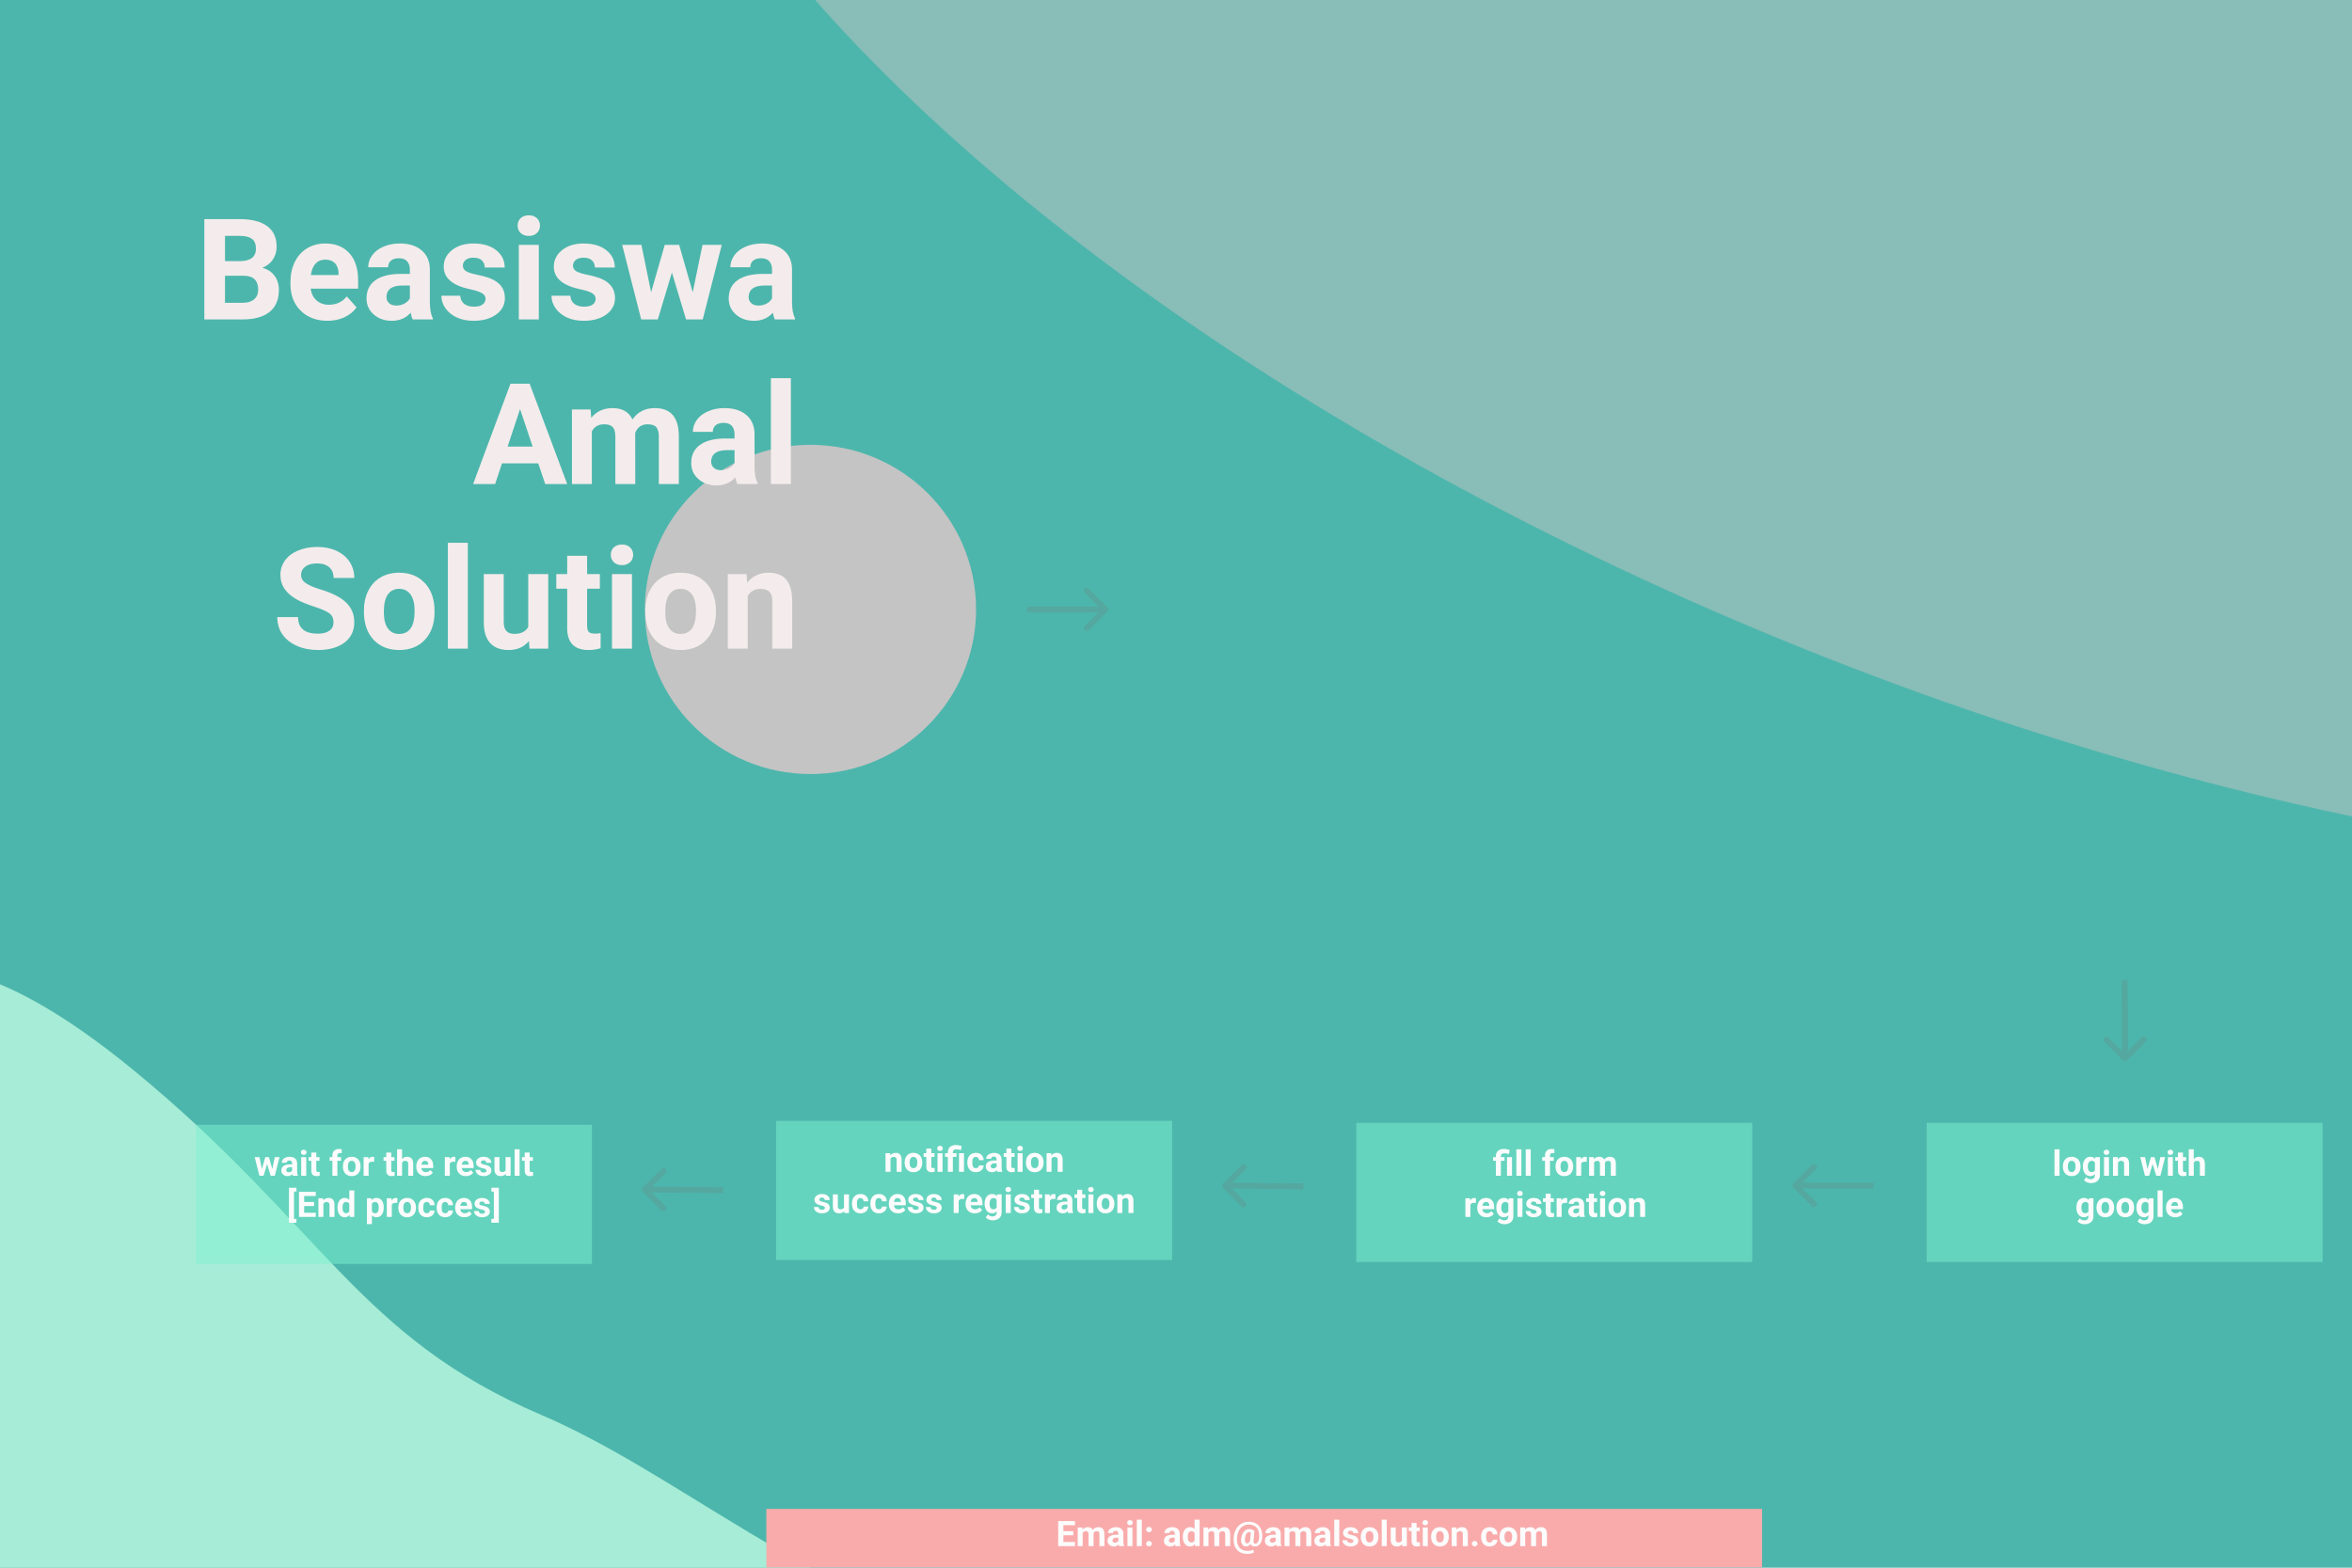 <svg width="1200" height="800" viewBox="0 0 1200 800" fill="none" xmlns="http://www.w3.org/2000/svg">
<g clip-path="url(#clip0)">
<rect width="1200" height="800" fill="#4DB6AC"/>
<ellipse cx="413.5" cy="311" rx="84.5" ry="84" fill="#C4C4C4"/>
<path d="M104.25 163V111.812H122.18C128.391 111.812 133.102 113.008 136.312 115.398C139.523 117.766 141.129 121.246 141.129 125.84C141.129 128.348 140.484 130.562 139.195 132.484C137.906 134.383 136.113 135.777 133.816 136.668C136.441 137.324 138.504 138.648 140.004 140.641C141.527 142.633 142.289 145.07 142.289 147.953C142.289 152.875 140.719 156.602 137.578 159.133C134.438 161.664 129.961 162.953 124.148 163H104.25ZM114.797 140.711V154.527H123.832C126.316 154.527 128.25 153.941 129.633 152.77C131.039 151.574 131.742 149.934 131.742 147.848C131.742 143.16 129.316 140.781 124.465 140.711H114.797ZM114.797 133.258H122.602C127.922 133.164 130.582 131.043 130.582 126.895C130.582 124.574 129.902 122.91 128.543 121.902C127.207 120.871 125.086 120.355 122.18 120.355H114.797V133.258ZM167.074 163.703C161.496 163.703 156.949 161.992 153.434 158.57C149.941 155.148 148.195 150.59 148.195 144.895V143.91C148.195 140.09 148.934 136.68 150.41 133.68C151.887 130.656 153.973 128.336 156.668 126.719C159.387 125.078 162.48 124.258 165.949 124.258C171.152 124.258 175.242 125.898 178.219 129.18C181.219 132.461 182.719 137.113 182.719 143.137V147.285H158.496C158.824 149.77 159.809 151.762 161.449 153.262C163.113 154.762 165.211 155.512 167.742 155.512C171.656 155.512 174.715 154.094 176.918 151.258L181.91 156.848C180.387 159.004 178.324 160.691 175.723 161.91C173.121 163.105 170.238 163.703 167.074 163.703ZM165.914 132.484C163.898 132.484 162.258 133.164 160.992 134.523C159.75 135.883 158.953 137.828 158.602 140.359H172.734V139.551C172.688 137.301 172.078 135.566 170.906 134.348C169.734 133.105 168.07 132.484 165.914 132.484ZM210.562 163C210.094 162.086 209.754 160.949 209.543 159.59C207.082 162.332 203.883 163.703 199.945 163.703C196.219 163.703 193.125 162.625 190.664 160.469C188.227 158.312 187.008 155.594 187.008 152.312C187.008 148.281 188.496 145.188 191.473 143.031C194.473 140.875 198.797 139.785 204.445 139.762H209.121V137.582C209.121 135.824 208.664 134.418 207.75 133.363C206.859 132.309 205.441 131.781 203.496 131.781C201.785 131.781 200.438 132.191 199.453 133.012C198.492 133.832 198.012 134.957 198.012 136.387H187.852C187.852 134.184 188.531 132.145 189.891 130.27C191.25 128.395 193.172 126.93 195.656 125.875C198.141 124.797 200.93 124.258 204.023 124.258C208.711 124.258 212.426 125.441 215.168 127.809C217.934 130.152 219.316 133.457 219.316 137.723V154.211C219.34 157.82 219.844 160.551 220.828 162.402V163H210.562ZM202.16 155.934C203.66 155.934 205.043 155.605 206.309 154.949C207.574 154.27 208.512 153.367 209.121 152.242V145.703H205.324C200.238 145.703 197.531 147.461 197.203 150.977L197.168 151.574C197.168 152.84 197.613 153.883 198.504 154.703C199.395 155.523 200.613 155.934 202.16 155.934ZM247.723 152.488C247.723 151.246 247.102 150.273 245.859 149.57C244.641 148.844 242.672 148.199 239.953 147.637C230.906 145.738 226.383 141.895 226.383 136.105C226.383 132.73 227.777 129.918 230.566 127.668C233.379 125.395 237.047 124.258 241.57 124.258C246.398 124.258 250.254 125.395 253.137 127.668C256.043 129.941 257.496 132.895 257.496 136.527H247.336C247.336 135.074 246.867 133.879 245.93 132.941C244.992 131.98 243.527 131.5 241.535 131.5C239.824 131.5 238.5 131.887 237.562 132.66C236.625 133.434 236.156 134.418 236.156 135.613C236.156 136.738 236.684 137.652 237.738 138.355C238.816 139.035 240.621 139.633 243.152 140.148C245.684 140.641 247.816 141.203 249.551 141.836C254.918 143.805 257.602 147.215 257.602 152.066C257.602 155.535 256.113 158.348 253.137 160.504C250.16 162.637 246.316 163.703 241.605 163.703C238.418 163.703 235.582 163.141 233.098 162.016C230.637 160.867 228.703 159.309 227.297 157.34C225.891 155.348 225.188 153.203 225.188 150.906H234.82C234.914 152.711 235.582 154.094 236.824 155.055C238.066 156.016 239.73 156.496 241.816 156.496C243.762 156.496 245.227 156.133 246.211 155.406C247.219 154.656 247.723 153.684 247.723 152.488ZM274.898 163H264.703V124.961H274.898V163ZM264.105 115.117C264.105 113.594 264.609 112.34 265.617 111.355C266.648 110.371 268.043 109.879 269.801 109.879C271.535 109.879 272.918 110.371 273.949 111.355C274.98 112.34 275.496 113.594 275.496 115.117C275.496 116.664 274.969 117.93 273.914 118.914C272.883 119.898 271.512 120.391 269.801 120.391C268.09 120.391 266.707 119.898 265.652 118.914C264.621 117.93 264.105 116.664 264.105 115.117ZM303.902 152.488C303.902 151.246 303.281 150.273 302.039 149.57C300.82 148.844 298.852 148.199 296.133 147.637C287.086 145.738 282.562 141.895 282.562 136.105C282.562 132.73 283.957 129.918 286.746 127.668C289.559 125.395 293.227 124.258 297.75 124.258C302.578 124.258 306.434 125.395 309.316 127.668C312.223 129.941 313.676 132.895 313.676 136.527H303.516C303.516 135.074 303.047 133.879 302.109 132.941C301.172 131.98 299.707 131.5 297.715 131.5C296.004 131.5 294.68 131.887 293.742 132.66C292.805 133.434 292.336 134.418 292.336 135.613C292.336 136.738 292.863 137.652 293.918 138.355C294.996 139.035 296.801 139.633 299.332 140.148C301.863 140.641 303.996 141.203 305.73 141.836C311.098 143.805 313.781 147.215 313.781 152.066C313.781 155.535 312.293 158.348 309.316 160.504C306.34 162.637 302.496 163.703 297.785 163.703C294.598 163.703 291.762 163.141 289.277 162.016C286.816 160.867 284.883 159.309 283.477 157.34C282.07 155.348 281.367 153.203 281.367 150.906H291C291.094 152.711 291.762 154.094 293.004 155.055C294.246 156.016 295.91 156.496 297.996 156.496C299.941 156.496 301.406 156.133 302.391 155.406C303.398 154.656 303.902 153.684 303.902 152.488ZM353.438 149.184L358.43 124.961H368.238L358.535 163H350.027L342.82 139.059L335.613 163H327.141L317.438 124.961H327.246L332.203 149.148L339.164 124.961H346.512L353.438 149.184ZM395.344 163C394.875 162.086 394.535 160.949 394.324 159.59C391.863 162.332 388.664 163.703 384.727 163.703C381 163.703 377.906 162.625 375.445 160.469C373.008 158.312 371.789 155.594 371.789 152.312C371.789 148.281 373.277 145.188 376.254 143.031C379.254 140.875 383.578 139.785 389.227 139.762H393.902V137.582C393.902 135.824 393.445 134.418 392.531 133.363C391.641 132.309 390.223 131.781 388.277 131.781C386.566 131.781 385.219 132.191 384.234 133.012C383.273 133.832 382.793 134.957 382.793 136.387H372.633C372.633 134.184 373.312 132.145 374.672 130.27C376.031 128.395 377.953 126.93 380.438 125.875C382.922 124.797 385.711 124.258 388.805 124.258C393.492 124.258 397.207 125.441 399.949 127.809C402.715 130.152 404.098 133.457 404.098 137.723V154.211C404.121 157.82 404.625 160.551 405.609 162.402V163H395.344ZM386.941 155.934C388.441 155.934 389.824 155.605 391.09 154.949C392.355 154.27 393.293 153.367 393.902 152.242V145.703H390.105C385.02 145.703 382.312 147.461 381.984 150.977L381.949 151.574C381.949 152.84 382.395 153.883 383.285 154.703C384.176 155.523 385.395 155.934 386.941 155.934ZM274.617 236.453H256.125L252.609 247H241.395L260.449 195.812H270.223L289.383 247H278.168L274.617 236.453ZM258.973 227.91H271.77L265.336 208.75L258.973 227.91ZM301.336 208.961L301.652 213.215C304.348 209.91 307.992 208.258 312.586 208.258C317.484 208.258 320.848 210.191 322.676 214.059C325.348 210.191 329.156 208.258 334.102 208.258C338.227 208.258 341.297 209.465 343.312 211.879C345.328 214.27 346.336 217.879 346.336 222.707V247H336.141V222.742C336.141 220.586 335.719 219.016 334.875 218.031C334.031 217.023 332.543 216.52 330.41 216.52C327.363 216.52 325.254 217.973 324.082 220.879L324.117 247H313.957V222.777C313.957 220.574 313.523 218.98 312.656 217.996C311.789 217.012 310.312 216.52 308.227 216.52C305.344 216.52 303.258 217.715 301.969 220.105V247H291.809V208.961H301.336ZM376.219 247C375.75 246.086 375.41 244.949 375.199 243.59C372.738 246.332 369.539 247.703 365.602 247.703C361.875 247.703 358.781 246.625 356.32 244.469C353.883 242.312 352.664 239.594 352.664 236.312C352.664 232.281 354.152 229.188 357.129 227.031C360.129 224.875 364.453 223.785 370.102 223.762H374.777V221.582C374.777 219.824 374.32 218.418 373.406 217.363C372.516 216.309 371.098 215.781 369.152 215.781C367.441 215.781 366.094 216.191 365.109 217.012C364.148 217.832 363.668 218.957 363.668 220.387H353.508C353.508 218.184 354.188 216.145 355.547 214.27C356.906 212.395 358.828 210.93 361.312 209.875C363.797 208.797 366.586 208.258 369.68 208.258C374.367 208.258 378.082 209.441 380.824 211.809C383.59 214.152 384.973 217.457 384.973 221.723V238.211C384.996 241.82 385.5 244.551 386.484 246.402V247H376.219ZM367.816 239.934C369.316 239.934 370.699 239.605 371.965 238.949C373.23 238.27 374.168 237.367 374.777 236.242V229.703H370.98C365.895 229.703 363.188 231.461 362.859 234.977L362.824 235.574C362.824 236.84 363.27 237.883 364.16 238.703C365.051 239.523 366.27 239.934 367.816 239.934ZM403.5 247H393.305V193H403.5V247ZM170.168 317.57C170.168 315.578 169.465 314.055 168.059 313C166.652 311.922 164.121 310.797 160.465 309.625C156.809 308.43 153.914 307.258 151.781 306.109C145.969 302.969 143.062 298.738 143.062 293.418C143.062 290.652 143.836 288.191 145.383 286.035C146.953 283.855 149.191 282.156 152.098 280.938C155.027 279.719 158.309 279.109 161.941 279.109C165.598 279.109 168.855 279.777 171.715 281.113C174.574 282.426 176.789 284.289 178.359 286.703C179.953 289.117 180.75 291.859 180.75 294.93H170.203C170.203 292.586 169.465 290.77 167.988 289.48C166.512 288.168 164.438 287.512 161.766 287.512C159.188 287.512 157.184 288.062 155.754 289.164C154.324 290.242 153.609 291.672 153.609 293.453C153.609 295.117 154.441 296.512 156.105 297.637C157.793 298.762 160.266 299.816 163.523 300.801C169.523 302.605 173.895 304.844 176.637 307.516C179.379 310.188 180.75 313.516 180.75 317.5C180.75 321.93 179.074 325.41 175.723 327.941C172.371 330.449 167.859 331.703 162.188 331.703C158.25 331.703 154.664 330.988 151.43 329.559C148.195 328.105 145.723 326.125 144.012 323.617C142.324 321.109 141.48 318.203 141.48 314.898H152.062C152.062 320.547 155.438 323.371 162.188 323.371C164.695 323.371 166.652 322.867 168.059 321.859C169.465 320.828 170.168 319.398 170.168 317.57ZM185.672 311.629C185.672 307.855 186.398 304.492 187.852 301.539C189.305 298.586 191.391 296.301 194.109 294.684C196.852 293.066 200.027 292.258 203.637 292.258C208.77 292.258 212.953 293.828 216.188 296.969C219.445 300.109 221.262 304.375 221.637 309.766L221.707 312.367C221.707 318.203 220.078 322.891 216.82 326.43C213.562 329.945 209.191 331.703 203.707 331.703C198.223 331.703 193.84 329.945 190.559 326.43C187.301 322.914 185.672 318.133 185.672 312.086V311.629ZM195.832 312.367C195.832 315.977 196.512 318.742 197.871 320.664C199.23 322.562 201.176 323.512 203.707 323.512C206.168 323.512 208.09 322.574 209.473 320.699C210.855 318.801 211.547 315.777 211.547 311.629C211.547 308.09 210.855 305.348 209.473 303.402C208.09 301.457 206.145 300.484 203.637 300.484C201.152 300.484 199.23 301.457 197.871 303.402C196.512 305.324 195.832 308.312 195.832 312.367ZM238.688 331H228.492V277H238.688V331ZM269.871 327.133C267.363 330.18 263.895 331.703 259.465 331.703C255.387 331.703 252.27 330.531 250.113 328.188C247.98 325.844 246.891 322.41 246.844 317.887V292.961H257.004V317.535C257.004 321.496 258.809 323.477 262.418 323.477C265.863 323.477 268.23 322.281 269.52 319.891V292.961H279.715V331H270.152L269.871 327.133ZM299.543 283.609V292.961H306.047V300.414H299.543V319.398C299.543 320.805 299.812 321.812 300.352 322.422C300.891 323.031 301.922 323.336 303.445 323.336C304.57 323.336 305.566 323.254 306.434 323.09V330.789C304.441 331.398 302.391 331.703 300.281 331.703C293.156 331.703 289.523 328.105 289.383 320.91V300.414H283.828V292.961H289.383V283.609H299.543ZM322.43 331H312.234V292.961H322.43V331ZM311.637 283.117C311.637 281.594 312.141 280.34 313.148 279.355C314.18 278.371 315.574 277.879 317.332 277.879C319.066 277.879 320.449 278.371 321.48 279.355C322.512 280.34 323.027 281.594 323.027 283.117C323.027 284.664 322.5 285.93 321.445 286.914C320.414 287.898 319.043 288.391 317.332 288.391C315.621 288.391 314.238 287.898 313.184 286.914C312.152 285.93 311.637 284.664 311.637 283.117ZM329.25 311.629C329.25 307.855 329.977 304.492 331.43 301.539C332.883 298.586 334.969 296.301 337.688 294.684C340.43 293.066 343.605 292.258 347.215 292.258C352.348 292.258 356.531 293.828 359.766 296.969C363.023 300.109 364.84 304.375 365.215 309.766L365.285 312.367C365.285 318.203 363.656 322.891 360.398 326.43C357.141 329.945 352.77 331.703 347.285 331.703C341.801 331.703 337.418 329.945 334.137 326.43C330.879 322.914 329.25 318.133 329.25 312.086V311.629ZM339.41 312.367C339.41 315.977 340.09 318.742 341.449 320.664C342.809 322.562 344.754 323.512 347.285 323.512C349.746 323.512 351.668 322.574 353.051 320.699C354.434 318.801 355.125 315.777 355.125 311.629C355.125 308.09 354.434 305.348 353.051 303.402C351.668 301.457 349.723 300.484 347.215 300.484C344.73 300.484 342.809 301.457 341.449 303.402C340.09 305.324 339.41 308.312 339.41 312.367ZM380.895 292.961L381.211 297.355C383.93 293.957 387.574 292.258 392.145 292.258C396.176 292.258 399.176 293.441 401.145 295.809C403.113 298.176 404.121 301.715 404.168 306.426V331H394.008V306.672C394.008 304.516 393.539 302.957 392.602 301.996C391.664 301.012 390.105 300.52 387.926 300.52C385.066 300.52 382.922 301.738 381.492 304.176V331H371.332V292.961H380.895Z" fill="#F4ECEC"/>
<g opacity="0.5" filter="url(#filter0_d)">
<rect x="983" y="569" width="202" height="71" fill="#7EF2CF"/>
</g>
<g opacity="0.5" filter="url(#filter1_d)">
<rect x="692" y="569" width="202" height="71" fill="#7EF2CF"/>
</g>
<g opacity="0.5" filter="url(#filter2_d)">
<rect x="396" y="568" width="202" height="71" fill="#7EF2CF"/>
</g>
<path d="M565.061 312.061C565.646 311.475 565.646 310.525 565.061 309.939L555.515 300.393C554.929 299.808 553.979 299.808 553.393 300.393C552.808 300.979 552.808 301.929 553.393 302.515L561.879 311L553.393 319.485C552.808 320.071 552.808 321.021 553.393 321.607C553.979 322.192 554.929 322.192 555.515 321.607L565.061 312.061ZM524 312.5L564 312.5L564 309.5L524 309.5L524 312.5Z" fill="#6F6E6E" fill-opacity="0.2"/>
<path d="M1083.18 541.066C1083.77 541.649 1084.72 541.643 1085.3 541.054L1094.79 531.452C1095.37 530.863 1095.37 529.913 1094.78 529.331C1094.19 528.748 1093.24 528.754 1092.66 529.343L1084.22 537.878L1075.69 529.443C1075.1 528.86 1074.15 528.866 1073.57 529.455C1072.98 530.044 1072.99 530.994 1073.58 531.576L1083.18 541.066ZM1082.5 500.009L1082.73 540.008L1085.73 539.991L1085.5 499.991L1082.5 500.009Z" fill="#6F6E6E" fill-opacity="0.2"/>
<path d="M914.939 603.939C914.354 604.525 914.354 605.475 914.939 606.061L924.485 615.607C925.071 616.192 926.021 616.192 926.607 615.607C927.192 615.021 927.192 614.071 926.607 613.485L918.121 605L926.607 596.515C927.192 595.929 927.192 594.979 926.607 594.393C926.021 593.808 925.071 593.808 924.485 594.393L914.939 603.939ZM956 603.5H916V606.5H956V603.5Z" fill="#6F6E6E" fill-opacity="0.2"/>
<path d="M623.929 606.05C623.349 605.459 623.358 604.509 623.95 603.929L633.587 594.476C634.179 593.896 635.128 593.905 635.708 594.496C636.289 595.088 636.279 596.037 635.688 596.617L627.121 605.02L635.524 613.587C636.104 614.179 636.095 615.128 635.504 615.708C634.912 616.289 633.963 616.279 633.383 615.688L623.929 606.05ZM664.984 606.886L624.986 606.5L625.014 603.5L665.013 603.886L664.984 606.886Z" fill="#6F6E6E" fill-opacity="0.2"/>
<path d="M327.929 608.05C327.349 607.459 327.358 606.509 327.95 605.929L337.587 596.476C338.179 595.896 339.128 595.905 339.708 596.496C340.289 597.088 340.279 598.037 339.688 598.617L331.121 607.02L339.524 615.587C340.104 616.179 340.095 617.128 339.504 617.708C338.912 618.289 337.963 618.279 337.383 617.688L327.929 608.05ZM368.984 608.886L328.986 608.5L329.014 605.5L369.013 605.886L368.984 608.886Z" fill="#6F6E6E" fill-opacity="0.2"/>
<path d="M68.503 546.413C-8.125 483.423 -44.59 490.676 -53.244 502.176L-96.461 787.421L1157.59 1035.07L1202.34 886.601C1191.52 894.571 1162.07 915.394 1130.79 934.929C1091.69 959.347 1019.11 921.042 944.027 885.898C868.945 850.754 770.642 835.355 613.137 846.89C455.632 858.426 369.613 761.952 276.044 721.984C182.476 682.016 164.289 625.15 68.503 546.413Z" fill="#A6ECD7"/>
<g opacity="0.5" filter="url(#filter3_d)">
<rect x="100" y="570" width="202" height="71" fill="#7EF2CF"/>
</g>
<g filter="url(#filter4_d)">
<rect x="391" y="766" width="508" height="34" fill="#F9ABAB"/>
</g>
<path d="M1050.77 600H1048.22V586.5H1050.77V600ZM1052.48 595.157C1052.48 594.214 1052.66 593.373 1053.02 592.635C1053.39 591.896 1053.91 591.325 1054.59 590.921C1055.27 590.517 1056.07 590.314 1056.97 590.314C1058.25 590.314 1059.3 590.707 1060.11 591.492C1060.92 592.277 1061.38 593.344 1061.47 594.691L1061.49 595.342C1061.49 596.801 1061.08 597.973 1060.26 598.857C1059.45 599.736 1058.36 600.176 1056.99 600.176C1055.62 600.176 1054.52 599.736 1053.7 598.857C1052.88 597.979 1052.48 596.783 1052.48 595.271V595.157ZM1055.02 595.342C1055.02 596.244 1055.19 596.936 1055.53 597.416C1055.87 597.891 1056.35 598.128 1056.99 598.128C1057.6 598.128 1058.08 597.894 1058.43 597.425C1058.77 596.95 1058.95 596.194 1058.95 595.157C1058.95 594.272 1058.77 593.587 1058.43 593.101C1058.08 592.614 1057.6 592.371 1056.97 592.371C1056.35 592.371 1055.87 592.614 1055.53 593.101C1055.19 593.581 1055.02 594.328 1055.02 595.342ZM1062.68 595.175C1062.68 593.716 1063.03 592.541 1063.72 591.65C1064.42 590.76 1065.35 590.314 1066.53 590.314C1067.57 590.314 1068.39 590.672 1068.97 591.387L1069.07 590.49H1071.37V599.684C1071.37 600.516 1071.18 601.239 1070.8 601.854C1070.43 602.47 1069.9 602.938 1069.21 603.261C1068.53 603.583 1067.72 603.744 1066.8 603.744C1066.11 603.744 1065.43 603.604 1064.76 603.322C1064.1 603.047 1063.6 602.689 1063.26 602.25L1064.39 600.703C1065.02 601.412 1065.79 601.767 1066.69 601.767C1067.36 601.767 1067.89 601.585 1068.26 601.222C1068.64 600.864 1068.83 600.354 1068.83 599.692V599.183C1068.24 599.845 1067.47 600.176 1066.51 600.176C1065.37 600.176 1064.45 599.73 1063.74 598.84C1063.03 597.943 1062.68 596.757 1062.68 595.28V595.175ZM1065.22 595.359C1065.22 596.221 1065.39 596.897 1065.74 597.39C1066.09 597.876 1066.56 598.119 1067.16 598.119C1067.94 598.119 1068.49 597.829 1068.83 597.249V593.25C1068.49 592.67 1067.94 592.38 1067.18 592.38C1066.57 592.38 1066.09 592.629 1065.74 593.127C1065.39 593.625 1065.22 594.369 1065.22 595.359ZM1076.01 600H1073.47V590.49H1076.01V600ZM1073.32 588.029C1073.32 587.648 1073.44 587.335 1073.69 587.089C1073.95 586.843 1074.3 586.72 1074.74 586.72C1075.17 586.72 1075.52 586.843 1075.78 587.089C1076.04 587.335 1076.16 587.648 1076.16 588.029C1076.16 588.416 1076.03 588.732 1075.77 588.979C1075.51 589.225 1075.17 589.348 1074.74 589.348C1074.31 589.348 1073.97 589.225 1073.7 588.979C1073.45 588.732 1073.32 588.416 1073.32 588.029ZM1080.45 590.49L1080.53 591.589C1081.21 590.739 1082.12 590.314 1083.27 590.314C1084.27 590.314 1085.02 590.61 1085.52 591.202C1086.01 591.794 1086.26 592.679 1086.27 593.856V600H1083.73V593.918C1083.73 593.379 1083.61 592.989 1083.38 592.749C1083.15 592.503 1082.76 592.38 1082.21 592.38C1081.5 592.38 1080.96 592.685 1080.6 593.294V600H1078.06V590.49H1080.45ZM1100.96 596.546L1102.21 590.49H1104.66L1102.23 600H1100.11L1098.3 594.015L1096.5 600H1094.38L1091.96 590.49H1094.41L1095.65 596.537L1097.39 590.49H1099.23L1100.96 596.546ZM1108.6 600H1106.06V590.49H1108.6V600ZM1105.91 588.029C1105.91 587.648 1106.03 587.335 1106.28 587.089C1106.54 586.843 1106.89 586.72 1107.33 586.72C1107.76 586.72 1108.11 586.843 1108.37 587.089C1108.62 587.335 1108.75 587.648 1108.75 588.029C1108.75 588.416 1108.62 588.732 1108.36 588.979C1108.1 589.225 1107.76 589.348 1107.33 589.348C1106.9 589.348 1106.56 589.225 1106.29 588.979C1106.04 588.732 1105.91 588.416 1105.91 588.029ZM1113.75 588.152V590.49H1115.37V592.354H1113.75V597.1C1113.75 597.451 1113.81 597.703 1113.95 597.855C1114.08 598.008 1114.34 598.084 1114.72 598.084C1115 598.084 1115.25 598.063 1115.47 598.022V599.947C1114.97 600.1 1114.46 600.176 1113.93 600.176C1112.15 600.176 1111.24 599.276 1111.21 597.478V592.354H1109.82V590.49H1111.21V588.152H1113.75ZM1119.27 591.527C1119.94 590.719 1120.79 590.314 1121.81 590.314C1123.87 590.314 1124.91 591.513 1124.94 593.909V600H1122.4V593.979C1122.4 593.435 1122.29 593.033 1122.05 592.775C1121.82 592.512 1121.43 592.38 1120.88 592.38C1120.14 592.38 1119.6 592.667 1119.27 593.241V600H1116.73V586.5H1119.27V591.527ZM1059.39 616.175C1059.39 614.716 1059.73 613.541 1060.42 612.65C1061.12 611.76 1062.06 611.314 1063.24 611.314C1064.28 611.314 1065.09 611.672 1065.67 612.387L1065.78 611.49H1068.08V620.684C1068.08 621.516 1067.89 622.239 1067.51 622.854C1067.13 623.47 1066.6 623.938 1065.92 624.261C1065.23 624.583 1064.43 624.744 1063.51 624.744C1062.81 624.744 1062.13 624.604 1061.47 624.322C1060.81 624.047 1060.31 623.689 1059.97 623.25L1061.09 621.703C1061.72 622.412 1062.49 622.767 1063.39 622.767C1064.07 622.767 1064.59 622.585 1064.97 622.222C1065.34 621.864 1065.53 621.354 1065.53 620.692V620.183C1064.94 620.845 1064.17 621.176 1063.22 621.176C1062.08 621.176 1061.15 620.73 1060.44 619.84C1059.74 618.943 1059.39 617.757 1059.39 616.28V616.175ZM1061.93 616.359C1061.93 617.221 1062.1 617.897 1062.44 618.39C1062.79 618.876 1063.26 619.119 1063.87 619.119C1064.64 619.119 1065.2 618.829 1065.53 618.249V614.25C1065.19 613.67 1064.64 613.38 1063.89 613.38C1063.28 613.38 1062.8 613.629 1062.44 614.127C1062.1 614.625 1061.93 615.369 1061.93 616.359ZM1069.64 616.157C1069.64 615.214 1069.82 614.373 1070.19 613.635C1070.55 612.896 1071.07 612.325 1071.75 611.921C1072.44 611.517 1073.23 611.314 1074.13 611.314C1075.42 611.314 1076.46 611.707 1077.27 612.492C1078.09 613.277 1078.54 614.344 1078.63 615.691L1078.65 616.342C1078.65 617.801 1078.24 618.973 1077.43 619.857C1076.62 620.736 1075.52 621.176 1074.15 621.176C1072.78 621.176 1071.68 620.736 1070.86 619.857C1070.05 618.979 1069.64 617.783 1069.64 616.271V616.157ZM1072.18 616.342C1072.18 617.244 1072.35 617.936 1072.69 618.416C1073.03 618.891 1073.52 619.128 1074.15 619.128C1074.77 619.128 1075.25 618.894 1075.59 618.425C1075.94 617.95 1076.11 617.194 1076.11 616.157C1076.11 615.272 1075.94 614.587 1075.59 614.101C1075.25 613.614 1074.76 613.371 1074.13 613.371C1073.51 613.371 1073.03 613.614 1072.69 614.101C1072.35 614.581 1072.18 615.328 1072.18 616.342ZM1079.82 616.157C1079.82 615.214 1080 614.373 1080.37 613.635C1080.73 612.896 1081.25 612.325 1081.93 611.921C1082.62 611.517 1083.41 611.314 1084.31 611.314C1085.59 611.314 1086.64 611.707 1087.45 612.492C1088.26 613.277 1088.72 614.344 1088.81 615.691L1088.83 616.342C1088.83 617.801 1088.42 618.973 1087.61 619.857C1086.79 620.736 1085.7 621.176 1084.33 621.176C1082.96 621.176 1081.86 620.736 1081.04 619.857C1080.23 618.979 1079.82 617.783 1079.82 616.271V616.157ZM1082.36 616.342C1082.36 617.244 1082.53 617.936 1082.87 618.416C1083.21 618.891 1083.7 619.128 1084.33 619.128C1084.94 619.128 1085.42 618.894 1085.77 618.425C1086.12 617.95 1086.29 617.194 1086.29 616.157C1086.29 615.272 1086.12 614.587 1085.77 614.101C1085.42 613.614 1084.94 613.371 1084.31 613.371C1083.69 613.371 1083.21 613.614 1082.87 614.101C1082.53 614.581 1082.36 615.328 1082.36 616.342ZM1090.02 616.175C1090.02 614.716 1090.37 613.541 1091.06 612.65C1091.76 611.76 1092.7 611.314 1093.87 611.314C1094.92 611.314 1095.73 611.672 1096.31 612.387L1096.41 611.49H1098.72V620.684C1098.72 621.516 1098.53 622.239 1098.15 622.854C1097.77 623.47 1097.24 623.938 1096.55 624.261C1095.87 624.583 1095.07 624.744 1094.15 624.744C1093.45 624.744 1092.77 624.604 1092.11 624.322C1091.45 624.047 1090.94 623.689 1090.6 623.25L1091.73 621.703C1092.36 622.412 1093.13 622.767 1094.03 622.767C1094.71 622.767 1095.23 622.585 1095.61 622.222C1095.98 621.864 1096.17 621.354 1096.17 620.692V620.183C1095.58 620.845 1094.81 621.176 1093.86 621.176C1092.71 621.176 1091.79 620.73 1091.08 619.84C1090.38 618.943 1090.02 617.757 1090.02 616.28V616.175ZM1092.56 616.359C1092.56 617.221 1092.74 617.897 1093.08 618.39C1093.43 618.876 1093.9 619.119 1094.51 619.119C1095.28 619.119 1095.83 618.829 1096.17 618.249V614.25C1095.83 613.67 1095.28 613.38 1094.52 613.38C1093.92 613.38 1093.43 613.629 1093.08 614.127C1092.74 614.625 1092.56 615.369 1092.56 616.359ZM1103.36 621H1100.81V607.5H1103.36V621ZM1109.83 621.176C1108.44 621.176 1107.3 620.748 1106.42 619.893C1105.55 619.037 1105.12 617.897 1105.12 616.474V616.228C1105.12 615.272 1105.3 614.42 1105.67 613.67C1106.04 612.914 1106.56 612.334 1107.23 611.93C1107.91 611.52 1108.69 611.314 1109.55 611.314C1110.85 611.314 1111.88 611.725 1112.62 612.545C1113.37 613.365 1113.75 614.528 1113.75 616.034V617.071H1107.69C1107.77 617.692 1108.02 618.19 1108.43 618.565C1108.84 618.94 1109.37 619.128 1110 619.128C1110.98 619.128 1111.75 618.773 1112.3 618.064L1113.54 619.462C1113.16 620.001 1112.65 620.423 1112 620.728C1111.35 621.026 1110.63 621.176 1109.83 621.176ZM1109.54 613.371C1109.04 613.371 1108.63 613.541 1108.31 613.881C1108 614.221 1107.8 614.707 1107.72 615.34H1111.25V615.138C1111.24 614.575 1111.09 614.142 1110.79 613.837C1110.5 613.526 1110.08 613.371 1109.54 613.371Z" fill="#FCFCFC"/>
<path d="M547.597 783.454H542.534V786.882H548.476V789H539.897V776.203H548.458V778.339H542.534V781.389H547.597V783.454ZM552.237 779.49L552.316 780.554C552.99 779.728 553.901 779.314 555.05 779.314C556.274 779.314 557.115 779.798 557.572 780.765C558.24 779.798 559.192 779.314 560.429 779.314C561.46 779.314 562.228 779.616 562.731 780.22C563.235 780.817 563.487 781.72 563.487 782.927V789H560.938V782.936C560.938 782.396 560.833 782.004 560.622 781.758C560.411 781.506 560.039 781.38 559.506 781.38C558.744 781.38 558.217 781.743 557.924 782.47L557.933 789H555.393V782.944C555.393 782.394 555.284 781.995 555.067 781.749C554.851 781.503 554.481 781.38 553.96 781.38C553.239 781.38 552.718 781.679 552.396 782.276V789H549.855V779.49H552.237ZM570.958 789C570.841 788.771 570.756 788.487 570.703 788.147C570.088 788.833 569.288 789.176 568.304 789.176C567.372 789.176 566.599 788.906 565.983 788.367C565.374 787.828 565.069 787.148 565.069 786.328C565.069 785.32 565.441 784.547 566.186 784.008C566.936 783.469 568.017 783.196 569.429 783.19H570.598V782.646C570.598 782.206 570.483 781.854 570.255 781.591C570.032 781.327 569.678 781.195 569.191 781.195C568.764 781.195 568.427 781.298 568.181 781.503C567.94 781.708 567.82 781.989 567.82 782.347H565.28C565.28 781.796 565.45 781.286 565.79 780.817C566.13 780.349 566.61 779.982 567.231 779.719C567.853 779.449 568.55 779.314 569.323 779.314C570.495 779.314 571.424 779.61 572.109 780.202C572.801 780.788 573.146 781.614 573.146 782.681V786.803C573.152 787.705 573.278 788.388 573.524 788.851V789H570.958ZM568.857 787.233C569.232 787.233 569.578 787.151 569.895 786.987C570.211 786.817 570.445 786.592 570.598 786.311V784.676H569.648C568.377 784.676 567.7 785.115 567.618 785.994L567.609 786.144C567.609 786.46 567.721 786.721 567.943 786.926C568.166 787.131 568.471 787.233 568.857 787.233ZM577.778 789H575.229V779.49H577.778V789ZM575.08 777.029C575.08 776.648 575.206 776.335 575.458 776.089C575.716 775.843 576.064 775.72 576.504 775.72C576.938 775.72 577.283 775.843 577.541 776.089C577.799 776.335 577.928 776.648 577.928 777.029C577.928 777.416 577.796 777.732 577.532 777.979C577.274 778.225 576.932 778.348 576.504 778.348C576.076 778.348 575.73 778.225 575.467 777.979C575.209 777.732 575.08 777.416 575.08 777.029ZM582.56 789H580.011V775.5H582.56V789ZM584.783 787.752C584.783 787.348 584.918 787.02 585.188 786.768C585.463 786.516 585.806 786.39 586.216 786.39C586.632 786.39 586.975 786.516 587.244 786.768C587.52 787.02 587.657 787.348 587.657 787.752C587.657 788.15 587.522 788.476 587.253 788.728C586.983 788.974 586.638 789.097 586.216 789.097C585.8 789.097 585.457 788.974 585.188 788.728C584.918 788.476 584.783 788.15 584.783 787.752ZM584.783 780.554C584.783 780.149 584.918 779.821 585.188 779.569C585.463 779.317 585.806 779.191 586.216 779.191C586.632 779.191 586.975 779.317 587.244 779.569C587.52 779.821 587.657 780.149 587.657 780.554C587.657 780.952 587.522 781.277 587.253 781.529C586.983 781.775 586.638 781.898 586.216 781.898C585.8 781.898 585.457 781.775 585.188 781.529C584.918 781.277 584.783 780.952 584.783 780.554ZM599.733 789C599.616 788.771 599.531 788.487 599.479 788.147C598.863 788.833 598.063 789.176 597.079 789.176C596.147 789.176 595.374 788.906 594.759 788.367C594.149 787.828 593.845 787.148 593.845 786.328C593.845 785.32 594.217 784.547 594.961 784.008C595.711 783.469 596.792 783.196 598.204 783.19H599.373V782.646C599.373 782.206 599.259 781.854 599.03 781.591C598.808 781.327 598.453 781.195 597.967 781.195C597.539 781.195 597.202 781.298 596.956 781.503C596.716 781.708 596.596 781.989 596.596 782.347H594.056C594.056 781.796 594.226 781.286 594.565 780.817C594.905 780.349 595.386 779.982 596.007 779.719C596.628 779.449 597.325 779.314 598.099 779.314C599.271 779.314 600.199 779.61 600.885 780.202C601.576 780.788 601.922 781.614 601.922 782.681V786.803C601.928 787.705 602.054 788.388 602.3 788.851V789H599.733ZM597.633 787.233C598.008 787.233 598.354 787.151 598.67 786.987C598.986 786.817 599.221 786.592 599.373 786.311V784.676H598.424C597.152 784.676 596.476 785.115 596.394 785.994L596.385 786.144C596.385 786.46 596.496 786.721 596.719 786.926C596.941 787.131 597.246 787.233 597.633 787.233ZM603.478 784.175C603.478 782.692 603.809 781.512 604.471 780.633C605.139 779.754 606.05 779.314 607.204 779.314C608.13 779.314 608.895 779.66 609.498 780.352V775.5H612.047V789H609.753L609.63 787.989C608.997 788.78 608.183 789.176 607.187 789.176C606.067 789.176 605.168 788.736 604.488 787.857C603.814 786.973 603.478 785.745 603.478 784.175ZM606.018 784.359C606.018 785.25 606.173 785.933 606.483 786.407C606.794 786.882 607.245 787.119 607.837 787.119C608.622 787.119 609.176 786.788 609.498 786.126V782.373C609.182 781.711 608.634 781.38 607.854 781.38C606.63 781.38 606.018 782.373 606.018 784.359ZM616.397 779.49L616.477 780.554C617.15 779.728 618.062 779.314 619.21 779.314C620.435 779.314 621.275 779.798 621.732 780.765C622.4 779.798 623.353 779.314 624.589 779.314C625.62 779.314 626.388 779.616 626.892 780.22C627.396 780.817 627.647 781.72 627.647 782.927V789H625.099V782.936C625.099 782.396 624.993 782.004 624.782 781.758C624.571 781.506 624.199 781.38 623.666 781.38C622.904 781.38 622.377 781.743 622.084 782.47L622.093 789H619.553V782.944C619.553 782.394 619.444 781.995 619.228 781.749C619.011 781.503 618.642 781.38 618.12 781.38C617.399 781.38 616.878 781.679 616.556 782.276V789H614.016V779.49H616.397ZM644.004 784.289C643.939 785.789 643.567 786.981 642.888 787.866C642.214 788.745 641.306 789.185 640.163 789.185C639.659 789.185 639.223 789.076 638.854 788.859C638.49 788.643 638.215 788.332 638.027 787.928C637.441 788.748 636.677 789.158 635.733 789.158C634.878 789.158 634.216 788.798 633.747 788.077C633.278 787.356 633.103 786.404 633.22 785.221C633.325 784.254 633.568 783.396 633.949 782.646C634.336 781.89 634.822 781.31 635.408 780.905C635.994 780.501 636.627 780.299 637.307 780.299C638.145 780.299 638.859 780.492 639.451 780.879L640.005 781.257L639.557 786.337C639.498 786.8 639.548 787.154 639.706 787.4C639.87 787.646 640.128 787.77 640.479 787.77C641.019 787.77 641.47 787.456 641.833 786.829C642.196 786.196 642.396 785.37 642.431 784.351C642.53 782.306 642.117 780.735 641.191 779.64C640.271 778.538 638.906 777.987 637.096 777.987C635.965 777.987 634.957 778.274 634.072 778.849C633.188 779.423 632.49 780.24 631.98 781.301C631.471 782.355 631.184 783.565 631.119 784.931C631.025 787.005 631.441 788.607 632.367 789.738C633.293 790.875 634.679 791.443 636.524 791.443C637.011 791.443 637.521 791.388 638.054 791.276C638.587 791.171 639.047 791.027 639.434 790.846L639.768 792.199C639.41 792.434 638.927 792.621 638.317 792.762C637.714 792.908 637.104 792.981 636.489 792.981C634.942 792.981 633.624 792.668 632.534 792.041C631.444 791.42 630.63 790.5 630.091 789.281C629.558 788.068 629.326 786.618 629.396 784.931C629.467 783.313 629.836 781.863 630.504 780.58C631.172 779.297 632.08 778.307 633.229 777.609C634.383 776.906 635.684 776.555 637.131 776.555C638.602 776.555 639.867 776.871 640.928 777.504C641.988 778.131 642.782 779.03 643.31 780.202C643.837 781.374 644.068 782.736 644.004 784.289ZM635.171 785.221C635.106 785.994 635.174 786.583 635.373 786.987C635.572 787.386 635.895 787.585 636.34 787.585C636.627 787.585 636.899 787.459 637.157 787.207C637.415 786.955 637.629 786.592 637.799 786.117L638.168 781.96C637.939 781.884 637.705 781.846 637.465 781.846C636.791 781.846 636.267 782.133 635.892 782.707C635.522 783.281 635.282 784.119 635.171 785.221ZM651.237 789C651.12 788.771 651.035 788.487 650.982 788.147C650.367 788.833 649.567 789.176 648.583 789.176C647.651 789.176 646.878 788.906 646.263 788.367C645.653 787.828 645.349 787.148 645.349 786.328C645.349 785.32 645.721 784.547 646.465 784.008C647.215 783.469 648.296 783.196 649.708 783.19H650.877V782.646C650.877 782.206 650.763 781.854 650.534 781.591C650.312 781.327 649.957 781.195 649.471 781.195C649.043 781.195 648.706 781.298 648.46 781.503C648.22 781.708 648.1 781.989 648.1 782.347H645.56C645.56 781.796 645.729 781.286 646.069 780.817C646.409 780.349 646.89 779.982 647.511 779.719C648.132 779.449 648.829 779.314 649.603 779.314C650.774 779.314 651.703 779.61 652.389 780.202C653.08 780.788 653.426 781.614 653.426 782.681V786.803C653.432 787.705 653.558 788.388 653.804 788.851V789H651.237ZM649.137 787.233C649.512 787.233 649.857 787.151 650.174 786.987C650.49 786.817 650.725 786.592 650.877 786.311V784.676H649.928C648.656 784.676 647.979 785.115 647.897 785.994L647.889 786.144C647.889 786.46 648 786.721 648.223 786.926C648.445 787.131 648.75 787.233 649.137 787.233ZM657.759 779.49L657.838 780.554C658.512 779.728 659.423 779.314 660.571 779.314C661.796 779.314 662.637 779.798 663.094 780.765C663.762 779.798 664.714 779.314 665.95 779.314C666.981 779.314 667.749 779.616 668.253 780.22C668.757 780.817 669.009 781.72 669.009 782.927V789H666.46V782.936C666.46 782.396 666.354 782.004 666.144 781.758C665.933 781.506 665.561 781.38 665.027 781.38C664.266 781.38 663.738 781.743 663.445 782.47L663.454 789H660.914V782.944C660.914 782.394 660.806 781.995 660.589 781.749C660.372 781.503 660.003 781.38 659.481 781.38C658.761 781.38 658.239 781.679 657.917 782.276V789H655.377V779.49H657.759ZM676.479 789C676.362 788.771 676.277 788.487 676.225 788.147C675.609 788.833 674.81 789.176 673.825 789.176C672.894 789.176 672.12 788.906 671.505 788.367C670.896 787.828 670.591 787.148 670.591 786.328C670.591 785.32 670.963 784.547 671.707 784.008C672.457 783.469 673.538 783.196 674.95 783.19H676.119V782.646C676.119 782.206 676.005 781.854 675.776 781.591C675.554 781.327 675.199 781.195 674.713 781.195C674.285 781.195 673.948 781.298 673.702 781.503C673.462 781.708 673.342 781.989 673.342 782.347H670.802C670.802 781.796 670.972 781.286 671.312 780.817C671.651 780.349 672.132 779.982 672.753 779.719C673.374 779.449 674.071 779.314 674.845 779.314C676.017 779.314 676.945 779.61 677.631 780.202C678.322 780.788 678.668 781.614 678.668 782.681V786.803C678.674 787.705 678.8 788.388 679.046 788.851V789H676.479ZM674.379 787.233C674.754 787.233 675.1 787.151 675.416 786.987C675.732 786.817 675.967 786.592 676.119 786.311V784.676H675.17C673.898 784.676 673.222 785.115 673.14 785.994L673.131 786.144C673.131 786.46 673.242 786.721 673.465 786.926C673.688 787.131 673.992 787.233 674.379 787.233ZM683.3 789H680.751V775.5H683.3V789ZM690.551 786.372C690.551 786.062 690.396 785.818 690.085 785.643C689.78 785.461 689.288 785.3 688.608 785.159C686.347 784.685 685.216 783.724 685.216 782.276C685.216 781.433 685.564 780.729 686.262 780.167C686.965 779.599 687.882 779.314 689.013 779.314C690.22 779.314 691.184 779.599 691.904 780.167C692.631 780.735 692.994 781.474 692.994 782.382H690.454C690.454 782.019 690.337 781.72 690.103 781.485C689.868 781.245 689.502 781.125 689.004 781.125C688.576 781.125 688.245 781.222 688.011 781.415C687.776 781.608 687.659 781.854 687.659 782.153C687.659 782.435 687.791 782.663 688.055 782.839C688.324 783.009 688.775 783.158 689.408 783.287C690.041 783.41 690.574 783.551 691.008 783.709C692.35 784.201 693.021 785.054 693.021 786.267C693.021 787.134 692.648 787.837 691.904 788.376C691.16 788.909 690.199 789.176 689.021 789.176C688.225 789.176 687.516 789.035 686.895 788.754C686.279 788.467 685.796 788.077 685.444 787.585C685.093 787.087 684.917 786.551 684.917 785.977H687.325C687.349 786.428 687.516 786.773 687.826 787.014C688.137 787.254 688.553 787.374 689.074 787.374C689.561 787.374 689.927 787.283 690.173 787.102C690.425 786.914 690.551 786.671 690.551 786.372ZM694.269 784.157C694.269 783.214 694.45 782.373 694.813 781.635C695.177 780.896 695.698 780.325 696.378 779.921C697.063 779.517 697.857 779.314 698.76 779.314C700.043 779.314 701.089 779.707 701.897 780.492C702.712 781.277 703.166 782.344 703.26 783.691L703.277 784.342C703.277 785.801 702.87 786.973 702.056 787.857C701.241 788.736 700.148 789.176 698.777 789.176C697.406 789.176 696.311 788.736 695.49 787.857C694.676 786.979 694.269 785.783 694.269 784.271V784.157ZM696.809 784.342C696.809 785.244 696.979 785.936 697.318 786.416C697.658 786.891 698.145 787.128 698.777 787.128C699.393 787.128 699.873 786.894 700.219 786.425C700.564 785.95 700.737 785.194 700.737 784.157C700.737 783.272 700.564 782.587 700.219 782.101C699.873 781.614 699.387 781.371 698.76 781.371C698.139 781.371 697.658 781.614 697.318 782.101C696.979 782.581 696.809 783.328 696.809 784.342ZM707.522 789H704.974V775.5H707.522V789ZM715.318 788.033C714.691 788.795 713.824 789.176 712.717 789.176C711.697 789.176 710.918 788.883 710.379 788.297C709.846 787.711 709.573 786.853 709.562 785.722V779.49H712.102V785.634C712.102 786.624 712.553 787.119 713.455 787.119C714.316 787.119 714.908 786.82 715.23 786.223V779.49H717.779V789H715.389L715.318 788.033ZM722.736 777.152V779.49H724.362V781.354H722.736V786.1C722.736 786.451 722.804 786.703 722.938 786.855C723.073 787.008 723.331 787.084 723.712 787.084C723.993 787.084 724.242 787.063 724.459 787.022V788.947C723.961 789.1 723.448 789.176 722.921 789.176C721.14 789.176 720.231 788.276 720.196 786.478V781.354H718.808V779.49H720.196V777.152H722.736ZM728.458 789H725.909V779.49H728.458V789ZM725.76 777.029C725.76 776.648 725.886 776.335 726.138 776.089C726.396 775.843 726.744 775.72 727.184 775.72C727.617 775.72 727.963 775.843 728.221 776.089C728.479 776.335 728.607 776.648 728.607 777.029C728.607 777.416 728.476 777.732 728.212 777.979C727.954 778.225 727.611 778.348 727.184 778.348C726.756 778.348 726.41 778.225 726.146 777.979C725.889 777.732 725.76 777.416 725.76 777.029ZM730.163 784.157C730.163 783.214 730.345 782.373 730.708 781.635C731.071 780.896 731.593 780.325 732.272 779.921C732.958 779.517 733.752 779.314 734.654 779.314C735.938 779.314 736.983 779.707 737.792 780.492C738.606 781.277 739.061 782.344 739.154 783.691L739.172 784.342C739.172 785.801 738.765 786.973 737.95 787.857C737.136 788.736 736.043 789.176 734.672 789.176C733.301 789.176 732.205 788.736 731.385 787.857C730.57 786.979 730.163 785.783 730.163 784.271V784.157ZM732.703 784.342C732.703 785.244 732.873 785.936 733.213 786.416C733.553 786.891 734.039 787.128 734.672 787.128C735.287 787.128 735.768 786.894 736.113 786.425C736.459 785.95 736.632 785.194 736.632 784.157C736.632 783.272 736.459 782.587 736.113 782.101C735.768 781.614 735.281 781.371 734.654 781.371C734.033 781.371 733.553 781.614 733.213 782.101C732.873 782.581 732.703 783.328 732.703 784.342ZM743.074 779.49L743.153 780.589C743.833 779.739 744.744 779.314 745.887 779.314C746.895 779.314 747.645 779.61 748.137 780.202C748.629 780.794 748.881 781.679 748.893 782.856V789H746.353V782.918C746.353 782.379 746.235 781.989 746.001 781.749C745.767 781.503 745.377 781.38 744.832 781.38C744.117 781.38 743.581 781.685 743.224 782.294V789H740.684V779.49H743.074ZM750.958 787.752C750.958 787.348 751.093 787.02 751.362 786.768C751.638 786.516 751.98 786.39 752.391 786.39C752.807 786.39 753.149 786.516 753.419 786.768C753.694 787.02 753.832 787.348 753.832 787.752C753.832 788.15 753.697 788.476 753.428 788.728C753.158 788.974 752.812 789.097 752.391 789.097C751.975 789.097 751.632 788.974 751.362 788.728C751.093 788.476 750.958 788.15 750.958 787.752ZM760.02 787.128C760.488 787.128 760.869 786.999 761.162 786.741C761.455 786.483 761.607 786.141 761.619 785.713H764.001C763.995 786.357 763.819 786.949 763.474 787.488C763.128 788.021 762.653 788.438 762.05 788.736C761.452 789.029 760.79 789.176 760.063 789.176C758.704 789.176 757.632 788.745 756.847 787.884C756.062 787.017 755.669 785.821 755.669 784.298V784.131C755.669 782.666 756.059 781.497 756.838 780.624C757.617 779.751 758.687 779.314 760.046 779.314C761.235 779.314 762.188 779.654 762.902 780.334C763.623 781.008 763.989 781.907 764.001 783.032H761.619C761.607 782.54 761.455 782.142 761.162 781.837C760.869 781.526 760.482 781.371 760.002 781.371C759.41 781.371 758.962 781.588 758.657 782.021C758.358 782.449 758.209 783.146 758.209 784.113V784.377C758.209 785.355 758.358 786.059 758.657 786.486C758.956 786.914 759.41 787.128 760.02 787.128ZM765.056 784.157C765.056 783.214 765.237 782.373 765.601 781.635C765.964 780.896 766.485 780.325 767.165 779.921C767.851 779.517 768.645 779.314 769.547 779.314C770.83 779.314 771.876 779.707 772.685 780.492C773.499 781.277 773.953 782.344 774.047 783.691L774.064 784.342C774.064 785.801 773.657 786.973 772.843 787.857C772.028 788.736 770.936 789.176 769.564 789.176C768.193 789.176 767.098 788.736 766.277 787.857C765.463 786.979 765.056 785.783 765.056 784.271V784.157ZM767.596 784.342C767.596 785.244 767.766 785.936 768.105 786.416C768.445 786.891 768.932 787.128 769.564 787.128C770.18 787.128 770.66 786.894 771.006 786.425C771.352 785.95 771.524 785.194 771.524 784.157C771.524 783.272 771.352 782.587 771.006 782.101C770.66 781.614 770.174 781.371 769.547 781.371C768.926 781.371 768.445 781.614 768.105 782.101C767.766 782.581 767.596 783.328 767.596 784.342ZM778.011 779.49L778.09 780.554C778.764 779.728 779.675 779.314 780.823 779.314C782.048 779.314 782.889 779.798 783.346 780.765C784.014 779.798 784.966 779.314 786.202 779.314C787.233 779.314 788.001 779.616 788.505 780.22C789.009 780.817 789.261 781.72 789.261 782.927V789H786.712V782.936C786.712 782.396 786.606 782.004 786.396 781.758C786.185 781.506 785.812 781.38 785.279 781.38C784.518 781.38 783.99 781.743 783.697 782.47L783.706 789H781.166V782.944C781.166 782.394 781.058 781.995 780.841 781.749C780.624 781.503 780.255 781.38 779.733 781.38C779.013 781.38 778.491 781.679 778.169 782.276V789H775.629V779.49H778.011Z" fill="#FCFCFC"/>
<path d="M763.195 600V592.354H761.78V590.49H763.195V590.051C763.207 588.855 763.573 587.936 764.294 587.291C765.021 586.641 766.043 586.315 767.361 586.315C768.152 586.315 769.113 586.488 770.244 586.834L769.875 588.935C769.301 588.765 768.855 588.656 768.539 588.609C768.223 588.557 767.883 588.53 767.52 588.53C766.336 588.53 765.744 589.055 765.744 590.104V590.49H767.616V592.354H765.744V600H763.195ZM771.431 600H768.882V590.49H771.431V600ZM776.212 600H773.663V586.5H776.212V600ZM780.993 600H778.444V586.5H780.993V600ZM788.271 600V592.354H786.855V590.49H788.271V589.682C788.271 588.615 788.575 587.789 789.185 587.203C789.8 586.611 790.658 586.315 791.76 586.315C792.111 586.315 792.542 586.374 793.052 586.491L793.025 588.46C792.814 588.407 792.557 588.381 792.252 588.381C791.297 588.381 790.819 588.829 790.819 589.726V590.49H792.709V592.354H790.819V600H788.271ZM793.632 595.157C793.632 594.214 793.813 593.373 794.177 592.635C794.54 591.896 795.062 591.325 795.741 590.921C796.427 590.517 797.221 590.314 798.123 590.314C799.406 590.314 800.452 590.707 801.261 591.492C802.075 592.277 802.529 593.344 802.623 594.691L802.641 595.342C802.641 596.801 802.233 597.973 801.419 598.857C800.604 599.736 799.512 600.176 798.141 600.176C796.77 600.176 795.674 599.736 794.854 598.857C794.039 597.979 793.632 596.783 793.632 595.271V595.157ZM796.172 595.342C796.172 596.244 796.342 596.936 796.682 597.416C797.021 597.891 797.508 598.128 798.141 598.128C798.756 598.128 799.236 597.894 799.582 597.425C799.928 596.95 800.101 596.194 800.101 595.157C800.101 594.272 799.928 593.587 799.582 593.101C799.236 592.614 798.75 592.371 798.123 592.371C797.502 592.371 797.021 592.614 796.682 593.101C796.342 593.581 796.172 594.328 796.172 595.342ZM809.549 592.872C809.203 592.825 808.898 592.802 808.635 592.802C807.674 592.802 807.044 593.127 806.745 593.777V600H804.205V590.49H806.604L806.675 591.624C807.185 590.751 807.891 590.314 808.793 590.314C809.074 590.314 809.338 590.353 809.584 590.429L809.549 592.872ZM813.161 590.49L813.24 591.554C813.914 590.728 814.825 590.314 815.974 590.314C817.198 590.314 818.039 590.798 818.496 591.765C819.164 590.798 820.116 590.314 821.353 590.314C822.384 590.314 823.151 590.616 823.655 591.22C824.159 591.817 824.411 592.72 824.411 593.927V600H821.862V593.936C821.862 593.396 821.757 593.004 821.546 592.758C821.335 592.506 820.963 592.38 820.43 592.38C819.668 592.38 819.141 592.743 818.848 593.47L818.856 600H816.316V593.944C816.316 593.394 816.208 592.995 815.991 592.749C815.774 592.503 815.405 592.38 814.884 592.38C814.163 592.38 813.642 592.679 813.319 593.276V600H810.779V590.49H813.161ZM753 613.872C752.654 613.825 752.35 613.802 752.086 613.802C751.125 613.802 750.495 614.127 750.196 614.777V621H747.656V611.49H750.056L750.126 612.624C750.636 611.751 751.342 611.314 752.244 611.314C752.525 611.314 752.789 611.353 753.035 611.429L753 613.872ZM758.432 621.176C757.037 621.176 755.9 620.748 755.021 619.893C754.148 619.037 753.712 617.897 753.712 616.474V616.228C753.712 615.272 753.896 614.42 754.266 613.67C754.635 612.914 755.156 612.334 755.83 611.93C756.51 611.52 757.283 611.314 758.15 611.314C759.451 611.314 760.474 611.725 761.218 612.545C761.968 613.365 762.343 614.528 762.343 616.034V617.071H756.287C756.369 617.692 756.615 618.19 757.025 618.565C757.441 618.94 757.966 619.128 758.599 619.128C759.577 619.128 760.342 618.773 760.893 618.064L762.141 619.462C761.76 620.001 761.244 620.423 760.594 620.728C759.943 621.026 759.223 621.176 758.432 621.176ZM758.142 613.371C757.638 613.371 757.228 613.541 756.911 613.881C756.601 614.221 756.401 614.707 756.313 615.34H759.847V615.138C759.835 614.575 759.683 614.142 759.39 613.837C759.097 613.526 758.681 613.371 758.142 613.371ZM763.424 616.175C763.424 614.716 763.77 613.541 764.461 612.65C765.158 611.76 766.096 611.314 767.273 611.314C768.316 611.314 769.128 611.672 769.708 612.387L769.813 611.49H772.116V620.684C772.116 621.516 771.926 622.239 771.545 622.854C771.17 623.47 770.64 623.938 769.954 624.261C769.269 624.583 768.466 624.744 767.546 624.744C766.849 624.744 766.169 624.604 765.507 624.322C764.845 624.047 764.344 623.689 764.004 623.25L765.129 621.703C765.762 622.412 766.529 622.767 767.432 622.767C768.105 622.767 768.63 622.585 769.005 622.222C769.38 621.864 769.567 621.354 769.567 620.692V620.183C768.981 620.845 768.211 621.176 767.256 621.176C766.113 621.176 765.188 620.73 764.479 619.84C763.775 618.943 763.424 617.757 763.424 616.28V616.175ZM765.964 616.359C765.964 617.221 766.137 617.897 766.482 618.39C766.828 618.876 767.303 619.119 767.906 619.119C768.68 619.119 769.233 618.829 769.567 618.249V614.25C769.228 613.67 768.68 613.38 767.924 613.38C767.314 613.38 766.834 613.629 766.482 614.127C766.137 614.625 765.964 615.369 765.964 616.359ZM776.757 621H774.208V611.49H776.757V621ZM774.059 609.029C774.059 608.648 774.185 608.335 774.437 608.089C774.694 607.843 775.043 607.72 775.482 607.72C775.916 607.72 776.262 607.843 776.52 608.089C776.777 608.335 776.906 608.648 776.906 609.029C776.906 609.416 776.774 609.732 776.511 609.979C776.253 610.225 775.91 610.348 775.482 610.348C775.055 610.348 774.709 610.225 774.445 609.979C774.188 609.732 774.059 609.416 774.059 609.029ZM784.008 618.372C784.008 618.062 783.853 617.818 783.542 617.643C783.237 617.461 782.745 617.3 782.065 617.159C779.804 616.685 778.673 615.724 778.673 614.276C778.673 613.433 779.021 612.729 779.719 612.167C780.422 611.599 781.339 611.314 782.47 611.314C783.677 611.314 784.641 611.599 785.361 612.167C786.088 612.735 786.451 613.474 786.451 614.382H783.911C783.911 614.019 783.794 613.72 783.56 613.485C783.325 613.245 782.959 613.125 782.461 613.125C782.033 613.125 781.702 613.222 781.468 613.415C781.233 613.608 781.116 613.854 781.116 614.153C781.116 614.435 781.248 614.663 781.512 614.839C781.781 615.009 782.232 615.158 782.865 615.287C783.498 615.41 784.031 615.551 784.465 615.709C785.807 616.201 786.478 617.054 786.478 618.267C786.478 619.134 786.105 619.837 785.361 620.376C784.617 620.909 783.656 621.176 782.479 621.176C781.682 621.176 780.973 621.035 780.352 620.754C779.736 620.467 779.253 620.077 778.901 619.585C778.55 619.087 778.374 618.551 778.374 617.977H780.782C780.806 618.428 780.973 618.773 781.283 619.014C781.594 619.254 782.01 619.374 782.531 619.374C783.018 619.374 783.384 619.283 783.63 619.102C783.882 618.914 784.008 618.671 784.008 618.372ZM791.162 609.152V611.49H792.788V613.354H791.162V618.1C791.162 618.451 791.229 618.703 791.364 618.855C791.499 619.008 791.757 619.084 792.138 619.084C792.419 619.084 792.668 619.063 792.885 619.022V620.947C792.387 621.1 791.874 621.176 791.347 621.176C789.565 621.176 788.657 620.276 788.622 618.478V613.354H787.233V611.49H788.622V609.152H791.162ZM799.547 613.872C799.201 613.825 798.896 613.802 798.633 613.802C797.672 613.802 797.042 614.127 796.743 614.777V621H794.203V611.49H796.603L796.673 612.624C797.183 611.751 797.889 611.314 798.791 611.314C799.072 611.314 799.336 611.353 799.582 611.429L799.547 613.872ZM806.024 621C805.907 620.771 805.822 620.487 805.77 620.147C805.154 620.833 804.354 621.176 803.37 621.176C802.438 621.176 801.665 620.906 801.05 620.367C800.44 619.828 800.136 619.148 800.136 618.328C800.136 617.32 800.508 616.547 801.252 616.008C802.002 615.469 803.083 615.196 804.495 615.19H805.664V614.646C805.664 614.206 805.55 613.854 805.321 613.591C805.099 613.327 804.744 613.195 804.258 613.195C803.83 613.195 803.493 613.298 803.247 613.503C803.007 613.708 802.887 613.989 802.887 614.347H800.347C800.347 613.796 800.517 613.286 800.856 612.817C801.196 612.349 801.677 611.982 802.298 611.719C802.919 611.449 803.616 611.314 804.39 611.314C805.562 611.314 806.49 611.61 807.176 612.202C807.867 612.788 808.213 613.614 808.213 614.681V618.803C808.219 619.705 808.345 620.388 808.591 620.851V621H806.024ZM803.924 619.233C804.299 619.233 804.645 619.151 804.961 618.987C805.277 618.817 805.512 618.592 805.664 618.311V616.676H804.715C803.443 616.676 802.767 617.115 802.685 617.994L802.676 618.144C802.676 618.46 802.787 618.721 803.01 618.926C803.232 619.131 803.537 619.233 803.924 619.233ZM813.205 609.152V611.49H814.831V613.354H813.205V618.1C813.205 618.451 813.272 618.703 813.407 618.855C813.542 619.008 813.8 619.084 814.181 619.084C814.462 619.084 814.711 619.063 814.928 619.022V620.947C814.43 621.1 813.917 621.176 813.39 621.176C811.608 621.176 810.7 620.276 810.665 618.478V613.354H809.276V611.49H810.665V609.152H813.205ZM818.927 621H816.378V611.49H818.927V621ZM816.229 609.029C816.229 608.648 816.354 608.335 816.606 608.089C816.864 607.843 817.213 607.72 817.652 607.72C818.086 607.72 818.432 607.843 818.689 608.089C818.947 608.335 819.076 608.648 819.076 609.029C819.076 609.416 818.944 609.732 818.681 609.979C818.423 610.225 818.08 610.348 817.652 610.348C817.225 610.348 816.879 610.225 816.615 609.979C816.357 609.732 816.229 609.416 816.229 609.029ZM820.632 616.157C820.632 615.214 820.813 614.373 821.177 613.635C821.54 612.896 822.062 612.325 822.741 611.921C823.427 611.517 824.221 611.314 825.123 611.314C826.406 611.314 827.452 611.707 828.261 612.492C829.075 613.277 829.529 614.344 829.623 615.691L829.641 616.342C829.641 617.801 829.233 618.973 828.419 619.857C827.604 620.736 826.512 621.176 825.141 621.176C823.77 621.176 822.674 620.736 821.854 619.857C821.039 618.979 820.632 617.783 820.632 616.271V616.157ZM823.172 616.342C823.172 617.244 823.342 617.936 823.682 618.416C824.021 618.891 824.508 619.128 825.141 619.128C825.756 619.128 826.236 618.894 826.582 618.425C826.928 617.95 827.101 617.194 827.101 616.157C827.101 615.272 826.928 614.587 826.582 614.101C826.236 613.614 825.75 613.371 825.123 613.371C824.502 613.371 824.021 613.614 823.682 614.101C823.342 614.581 823.172 615.328 823.172 616.342ZM833.543 611.49L833.622 612.589C834.302 611.739 835.213 611.314 836.355 611.314C837.363 611.314 838.113 611.61 838.605 612.202C839.098 612.794 839.35 613.679 839.361 614.856V621H836.821V614.918C836.821 614.379 836.704 613.989 836.47 613.749C836.235 613.503 835.846 613.38 835.301 613.38C834.586 613.38 834.05 613.685 833.692 614.294V621H831.152V611.49H833.543Z" fill="#FCFCFC"/>
<path d="M454.188 588.49L454.268 589.589C454.947 588.739 455.858 588.314 457.001 588.314C458.009 588.314 458.759 588.61 459.251 589.202C459.743 589.794 459.995 590.679 460.007 591.856V598H457.467V591.918C457.467 591.379 457.35 590.989 457.115 590.749C456.881 590.503 456.491 590.38 455.946 590.38C455.231 590.38 454.695 590.685 454.338 591.294V598H451.798V588.49H454.188ZM461.545 593.157C461.545 592.214 461.727 591.373 462.09 590.635C462.453 589.896 462.975 589.325 463.654 588.921C464.34 588.517 465.134 588.314 466.036 588.314C467.319 588.314 468.365 588.707 469.174 589.492C469.988 590.277 470.442 591.344 470.536 592.691L470.554 593.342C470.554 594.801 470.146 595.973 469.332 596.857C468.518 597.736 467.425 598.176 466.054 598.176C464.683 598.176 463.587 597.736 462.767 596.857C461.952 595.979 461.545 594.783 461.545 593.271V593.157ZM464.085 593.342C464.085 594.244 464.255 594.936 464.595 595.416C464.935 595.891 465.421 596.128 466.054 596.128C466.669 596.128 467.149 595.894 467.495 595.425C467.841 594.95 468.014 594.194 468.014 593.157C468.014 592.272 467.841 591.587 467.495 591.101C467.149 590.614 466.663 590.371 466.036 590.371C465.415 590.371 464.935 590.614 464.595 591.101C464.255 591.581 464.085 592.328 464.085 593.342ZM475.159 586.152V588.49H476.785V590.354H475.159V595.1C475.159 595.451 475.227 595.703 475.361 595.855C475.496 596.008 475.754 596.084 476.135 596.084C476.416 596.084 476.665 596.063 476.882 596.022V597.947C476.384 598.1 475.871 598.176 475.344 598.176C473.562 598.176 472.654 597.276 472.619 595.478V590.354H471.23V588.49H472.619V586.152H475.159ZM480.881 598H478.332V588.49H480.881V598ZM478.183 586.029C478.183 585.648 478.309 585.335 478.561 585.089C478.818 584.843 479.167 584.72 479.606 584.72C480.04 584.72 480.386 584.843 480.644 585.089C480.901 585.335 481.03 585.648 481.03 586.029C481.03 586.416 480.898 586.732 480.635 586.979C480.377 587.225 480.034 587.348 479.606 587.348C479.179 587.348 478.833 587.225 478.569 586.979C478.312 586.732 478.183 586.416 478.183 586.029ZM483.597 598V590.354H482.182V588.49H483.597V588.051C483.608 586.855 483.975 585.936 484.695 585.291C485.422 584.641 486.444 584.315 487.763 584.315C488.554 584.315 489.515 584.488 490.646 584.834L490.276 586.935C489.702 586.765 489.257 586.656 488.94 586.609C488.624 586.557 488.284 586.53 487.921 586.53C486.737 586.53 486.146 587.055 486.146 588.104V588.49H488.018V590.354H486.146V598H483.597ZM491.832 598H489.283V588.49H491.832V598ZM497.888 596.128C498.356 596.128 498.737 595.999 499.03 595.741C499.323 595.483 499.476 595.141 499.487 594.713H501.869C501.863 595.357 501.688 595.949 501.342 596.488C500.996 597.021 500.521 597.438 499.918 597.736C499.32 598.029 498.658 598.176 497.932 598.176C496.572 598.176 495.5 597.745 494.715 596.884C493.93 596.017 493.537 594.821 493.537 593.298V593.131C493.537 591.666 493.927 590.497 494.706 589.624C495.485 588.751 496.555 588.314 497.914 588.314C499.104 588.314 500.056 588.654 500.771 589.334C501.491 590.008 501.857 590.907 501.869 592.032H499.487C499.476 591.54 499.323 591.142 499.03 590.837C498.737 590.526 498.351 590.371 497.87 590.371C497.278 590.371 496.83 590.588 496.525 591.021C496.227 591.449 496.077 592.146 496.077 593.113V593.377C496.077 594.355 496.227 595.059 496.525 595.486C496.824 595.914 497.278 596.128 497.888 596.128ZM508.83 598C508.713 597.771 508.628 597.487 508.575 597.147C507.96 597.833 507.16 598.176 506.176 598.176C505.244 598.176 504.471 597.906 503.855 597.367C503.246 596.828 502.941 596.148 502.941 595.328C502.941 594.32 503.313 593.547 504.058 593.008C504.808 592.469 505.889 592.196 507.301 592.19H508.47V591.646C508.47 591.206 508.355 590.854 508.127 590.591C507.904 590.327 507.55 590.195 507.063 590.195C506.636 590.195 506.299 590.298 506.053 590.503C505.812 590.708 505.692 590.989 505.692 591.347H503.152C503.152 590.796 503.322 590.286 503.662 589.817C504.002 589.349 504.482 588.982 505.104 588.719C505.725 588.449 506.422 588.314 507.195 588.314C508.367 588.314 509.296 588.61 509.981 589.202C510.673 589.788 511.019 590.614 511.019 591.681V595.803C511.024 596.705 511.15 597.388 511.396 597.851V598H508.83ZM506.729 596.233C507.104 596.233 507.45 596.151 507.767 595.987C508.083 595.817 508.317 595.592 508.47 595.311V593.676H507.521C506.249 593.676 505.572 594.115 505.49 594.994L505.481 595.144C505.481 595.46 505.593 595.721 505.815 595.926C506.038 596.131 506.343 596.233 506.729 596.233ZM516.011 586.152V588.49H517.637V590.354H516.011V595.1C516.011 595.451 516.078 595.703 516.213 595.855C516.348 596.008 516.605 596.084 516.986 596.084C517.268 596.084 517.517 596.063 517.733 596.022V597.947C517.235 598.1 516.723 598.176 516.195 598.176C514.414 598.176 513.506 597.276 513.471 595.478V590.354H512.082V588.49H513.471V586.152H516.011ZM521.732 598H519.184V588.49H521.732V598ZM519.034 586.029C519.034 585.648 519.16 585.335 519.412 585.089C519.67 584.843 520.019 584.72 520.458 584.72C520.892 584.72 521.237 584.843 521.495 585.089C521.753 585.335 521.882 585.648 521.882 586.029C521.882 586.416 521.75 586.732 521.486 586.979C521.229 587.225 520.886 587.348 520.458 587.348C520.03 587.348 519.685 587.225 519.421 586.979C519.163 586.732 519.034 586.416 519.034 586.029ZM523.438 593.157C523.438 592.214 523.619 591.373 523.982 590.635C524.346 589.896 524.867 589.325 525.547 588.921C526.232 588.517 527.026 588.314 527.929 588.314C529.212 588.314 530.258 588.707 531.066 589.492C531.881 590.277 532.335 591.344 532.429 592.691L532.446 593.342C532.446 594.801 532.039 595.973 531.225 596.857C530.41 597.736 529.317 598.176 527.946 598.176C526.575 598.176 525.479 597.736 524.659 596.857C523.845 595.979 523.438 594.783 523.438 593.271V593.157ZM525.978 593.342C525.978 594.244 526.147 594.936 526.487 595.416C526.827 595.891 527.313 596.128 527.946 596.128C528.562 596.128 529.042 595.894 529.388 595.425C529.733 594.95 529.906 594.194 529.906 593.157C529.906 592.272 529.733 591.587 529.388 591.101C529.042 590.614 528.556 590.371 527.929 590.371C527.308 590.371 526.827 590.614 526.487 591.101C526.147 591.581 525.978 592.328 525.978 593.342ZM536.349 588.49L536.428 589.589C537.107 588.739 538.019 588.314 539.161 588.314C540.169 588.314 540.919 588.61 541.411 589.202C541.903 589.794 542.155 590.679 542.167 591.856V598H539.627V591.918C539.627 591.379 539.51 590.989 539.275 590.749C539.041 590.503 538.651 590.38 538.106 590.38C537.392 590.38 536.855 590.685 536.498 591.294V598H533.958V588.49H536.349ZM420.878 616.372C420.878 616.062 420.723 615.818 420.412 615.643C420.107 615.461 419.615 615.3 418.936 615.159C416.674 614.685 415.543 613.724 415.543 612.276C415.543 611.433 415.892 610.729 416.589 610.167C417.292 609.599 418.209 609.314 419.34 609.314C420.547 609.314 421.511 609.599 422.231 610.167C422.958 610.735 423.321 611.474 423.321 612.382H420.781C420.781 612.019 420.664 611.72 420.43 611.485C420.195 611.245 419.829 611.125 419.331 611.125C418.903 611.125 418.572 611.222 418.338 611.415C418.104 611.608 417.986 611.854 417.986 612.153C417.986 612.435 418.118 612.663 418.382 612.839C418.651 613.009 419.103 613.158 419.735 613.287C420.368 613.41 420.901 613.551 421.335 613.709C422.677 614.201 423.348 615.054 423.348 616.267C423.348 617.134 422.976 617.837 422.231 618.376C421.487 618.909 420.526 619.176 419.349 619.176C418.552 619.176 417.843 619.035 417.222 618.754C416.606 618.467 416.123 618.077 415.771 617.585C415.42 617.087 415.244 616.551 415.244 615.977H417.652C417.676 616.428 417.843 616.773 418.153 617.014C418.464 617.254 418.88 617.374 419.401 617.374C419.888 617.374 420.254 617.283 420.5 617.102C420.752 616.914 420.878 616.671 420.878 616.372ZM430.687 618.033C430.06 618.795 429.192 619.176 428.085 619.176C427.065 619.176 426.286 618.883 425.747 618.297C425.214 617.711 424.941 616.853 424.93 615.722V609.49H427.47V615.634C427.47 616.624 427.921 617.119 428.823 617.119C429.685 617.119 430.276 616.82 430.599 616.223V609.49H433.147V619H430.757L430.687 618.033ZM439.019 617.128C439.487 617.128 439.868 616.999 440.161 616.741C440.454 616.483 440.606 616.141 440.618 615.713H443C442.994 616.357 442.818 616.949 442.473 617.488C442.127 618.021 441.652 618.438 441.049 618.736C440.451 619.029 439.789 619.176 439.062 619.176C437.703 619.176 436.631 618.745 435.846 617.884C435.061 617.017 434.668 615.821 434.668 614.298V614.131C434.668 612.666 435.058 611.497 435.837 610.624C436.616 609.751 437.686 609.314 439.045 609.314C440.234 609.314 441.187 609.654 441.901 610.334C442.622 611.008 442.988 611.907 443 613.032H440.618C440.606 612.54 440.454 612.142 440.161 611.837C439.868 611.526 439.481 611.371 439.001 611.371C438.409 611.371 437.961 611.588 437.656 612.021C437.357 612.449 437.208 613.146 437.208 614.113V614.377C437.208 615.355 437.357 616.059 437.656 616.486C437.955 616.914 438.409 617.128 439.019 617.128ZM448.405 617.128C448.874 617.128 449.255 616.999 449.548 616.741C449.841 616.483 449.993 616.141 450.005 615.713H452.387C452.381 616.357 452.205 616.949 451.859 617.488C451.514 618.021 451.039 618.438 450.436 618.736C449.838 619.029 449.176 619.176 448.449 619.176C447.09 619.176 446.018 618.745 445.232 617.884C444.447 617.017 444.055 615.821 444.055 614.298V614.131C444.055 612.666 444.444 611.497 445.224 610.624C446.003 609.751 447.072 609.314 448.432 609.314C449.621 609.314 450.573 609.654 451.288 610.334C452.009 611.008 452.375 611.907 452.387 613.032H450.005C449.993 612.54 449.841 612.142 449.548 611.837C449.255 611.526 448.868 611.371 448.388 611.371C447.796 611.371 447.348 611.588 447.043 612.021C446.744 612.449 446.595 613.146 446.595 614.113V614.377C446.595 615.355 446.744 616.059 447.043 616.486C447.342 616.914 447.796 617.128 448.405 617.128ZM458.214 619.176C456.819 619.176 455.683 618.748 454.804 617.893C453.931 617.037 453.494 615.897 453.494 614.474V614.228C453.494 613.272 453.679 612.42 454.048 611.67C454.417 610.914 454.938 610.334 455.612 609.93C456.292 609.52 457.065 609.314 457.933 609.314C459.233 609.314 460.256 609.725 461 610.545C461.75 611.365 462.125 612.528 462.125 614.034V615.071H456.069C456.151 615.692 456.397 616.19 456.808 616.565C457.224 616.94 457.748 617.128 458.381 617.128C459.359 617.128 460.124 616.773 460.675 616.064L461.923 617.462C461.542 618.001 461.026 618.423 460.376 618.728C459.726 619.026 459.005 619.176 458.214 619.176ZM457.924 611.371C457.42 611.371 457.01 611.541 456.693 611.881C456.383 612.221 456.184 612.707 456.096 613.34H459.629V613.138C459.617 612.575 459.465 612.142 459.172 611.837C458.879 611.526 458.463 611.371 457.924 611.371ZM468.726 616.372C468.726 616.062 468.57 615.818 468.26 615.643C467.955 615.461 467.463 615.3 466.783 615.159C464.521 614.685 463.391 613.724 463.391 612.276C463.391 611.433 463.739 610.729 464.437 610.167C465.14 609.599 466.057 609.314 467.188 609.314C468.395 609.314 469.358 609.599 470.079 610.167C470.806 610.735 471.169 611.474 471.169 612.382H468.629C468.629 612.019 468.512 611.72 468.277 611.485C468.043 611.245 467.677 611.125 467.179 611.125C466.751 611.125 466.42 611.222 466.186 611.415C465.951 611.608 465.834 611.854 465.834 612.153C465.834 612.435 465.966 612.663 466.229 612.839C466.499 613.009 466.95 613.158 467.583 613.287C468.216 613.41 468.749 613.551 469.183 613.709C470.524 614.201 471.195 615.054 471.195 616.267C471.195 617.134 470.823 617.837 470.079 618.376C469.335 618.909 468.374 619.176 467.196 619.176C466.399 619.176 465.69 619.035 465.069 618.754C464.454 618.467 463.971 618.077 463.619 617.585C463.268 617.087 463.092 616.551 463.092 615.977H465.5C465.523 616.428 465.69 616.773 466.001 617.014C466.312 617.254 466.728 617.374 467.249 617.374C467.735 617.374 468.102 617.283 468.348 617.102C468.6 616.914 468.726 616.671 468.726 616.372ZM477.989 616.372C477.989 616.062 477.834 615.818 477.523 615.643C477.219 615.461 476.727 615.3 476.047 615.159C473.785 614.685 472.654 613.724 472.654 612.276C472.654 611.433 473.003 610.729 473.7 610.167C474.403 609.599 475.32 609.314 476.451 609.314C477.658 609.314 478.622 609.599 479.343 610.167C480.069 610.735 480.433 611.474 480.433 612.382H477.893C477.893 612.019 477.775 611.72 477.541 611.485C477.307 611.245 476.94 611.125 476.442 611.125C476.015 611.125 475.684 611.222 475.449 611.415C475.215 611.608 475.098 611.854 475.098 612.153C475.098 612.435 475.229 612.663 475.493 612.839C475.763 613.009 476.214 613.158 476.847 613.287C477.479 613.41 478.013 613.551 478.446 613.709C479.788 614.201 480.459 615.054 480.459 616.267C480.459 617.134 480.087 617.837 479.343 618.376C478.599 618.909 477.638 619.176 476.46 619.176C475.663 619.176 474.954 619.035 474.333 618.754C473.718 618.467 473.234 618.077 472.883 617.585C472.531 617.087 472.355 616.551 472.355 615.977H474.764C474.787 616.428 474.954 616.773 475.265 617.014C475.575 617.254 475.991 617.374 476.513 617.374C476.999 617.374 477.365 617.283 477.611 617.102C477.863 616.914 477.989 616.671 477.989 616.372ZM491.929 611.872C491.583 611.825 491.278 611.802 491.015 611.802C490.054 611.802 489.424 612.127 489.125 612.777V619H486.585V609.49H488.984L489.055 610.624C489.564 609.751 490.271 609.314 491.173 609.314C491.454 609.314 491.718 609.353 491.964 609.429L491.929 611.872ZM497.36 619.176C495.966 619.176 494.829 618.748 493.95 617.893C493.077 617.037 492.641 615.897 492.641 614.474V614.228C492.641 613.272 492.825 612.42 493.194 611.67C493.563 610.914 494.085 610.334 494.759 609.93C495.438 609.52 496.212 609.314 497.079 609.314C498.38 609.314 499.402 609.725 500.146 610.545C500.896 611.365 501.271 612.528 501.271 614.034V615.071H495.216C495.298 615.692 495.544 616.19 495.954 616.565C496.37 616.94 496.895 617.128 497.527 617.128C498.506 617.128 499.271 616.773 499.821 616.064L501.069 617.462C500.688 618.001 500.173 618.423 499.522 618.728C498.872 619.026 498.151 619.176 497.36 619.176ZM497.07 611.371C496.566 611.371 496.156 611.541 495.84 611.881C495.529 612.221 495.33 612.707 495.242 613.34H498.775V613.138C498.764 612.575 498.611 612.142 498.318 611.837C498.025 611.526 497.609 611.371 497.07 611.371ZM502.353 614.175C502.353 612.716 502.698 611.541 503.39 610.65C504.087 609.76 505.024 609.314 506.202 609.314C507.245 609.314 508.057 609.672 508.637 610.387L508.742 609.49H511.045V618.684C511.045 619.516 510.854 620.239 510.474 620.854C510.099 621.47 509.568 621.938 508.883 622.261C508.197 622.583 507.395 622.744 506.475 622.744C505.777 622.744 505.098 622.604 504.436 622.322C503.773 622.047 503.272 621.689 502.933 621.25L504.058 619.703C504.69 620.412 505.458 620.767 506.36 620.767C507.034 620.767 507.559 620.585 507.934 620.222C508.309 619.864 508.496 619.354 508.496 618.692V618.183C507.91 618.845 507.14 619.176 506.185 619.176C505.042 619.176 504.116 618.73 503.407 617.84C502.704 616.943 502.353 615.757 502.353 614.28V614.175ZM504.893 614.359C504.893 615.221 505.065 615.897 505.411 616.39C505.757 616.876 506.231 617.119 506.835 617.119C507.608 617.119 508.162 616.829 508.496 616.249V612.25C508.156 611.67 507.608 611.38 506.853 611.38C506.243 611.38 505.763 611.629 505.411 612.127C505.065 612.625 504.893 613.369 504.893 614.359ZM515.686 619H513.137V609.49H515.686V619ZM512.987 607.029C512.987 606.648 513.113 606.335 513.365 606.089C513.623 605.843 513.972 605.72 514.411 605.72C514.845 605.72 515.19 605.843 515.448 606.089C515.706 606.335 515.835 606.648 515.835 607.029C515.835 607.416 515.703 607.732 515.439 607.979C515.182 608.225 514.839 608.348 514.411 608.348C513.983 608.348 513.638 608.225 513.374 607.979C513.116 607.732 512.987 607.416 512.987 607.029ZM522.937 616.372C522.937 616.062 522.781 615.818 522.471 615.643C522.166 615.461 521.674 615.3 520.994 615.159C518.732 614.685 517.602 613.724 517.602 612.276C517.602 611.433 517.95 610.729 518.647 610.167C519.351 609.599 520.268 609.314 521.398 609.314C522.605 609.314 523.569 609.599 524.29 610.167C525.017 610.735 525.38 611.474 525.38 612.382H522.84C522.84 612.019 522.723 611.72 522.488 611.485C522.254 611.245 521.888 611.125 521.39 611.125C520.962 611.125 520.631 611.222 520.396 611.415C520.162 611.608 520.045 611.854 520.045 612.153C520.045 612.435 520.177 612.663 520.44 612.839C520.71 613.009 521.161 613.158 521.794 613.287C522.427 613.41 522.96 613.551 523.394 613.709C524.735 614.201 525.406 615.054 525.406 616.267C525.406 617.134 525.034 617.837 524.29 618.376C523.546 618.909 522.585 619.176 521.407 619.176C520.61 619.176 519.901 619.035 519.28 618.754C518.665 618.467 518.182 618.077 517.83 617.585C517.479 617.087 517.303 616.551 517.303 615.977H519.711C519.734 616.428 519.901 616.773 520.212 617.014C520.522 617.254 520.938 617.374 521.46 617.374C521.946 617.374 522.312 617.283 522.559 617.102C522.811 616.914 522.937 616.671 522.937 616.372ZM530.091 607.152V609.49H531.717V611.354H530.091V616.1C530.091 616.451 530.158 616.703 530.293 616.855C530.428 617.008 530.686 617.084 531.066 617.084C531.348 617.084 531.597 617.063 531.813 617.022V618.947C531.315 619.1 530.803 619.176 530.275 619.176C528.494 619.176 527.586 618.276 527.551 616.478V611.354H526.162V609.49H527.551V607.152H530.091ZM538.476 611.872C538.13 611.825 537.825 611.802 537.562 611.802C536.601 611.802 535.971 612.127 535.672 612.777V619H533.132V609.49H535.531L535.602 610.624C536.111 609.751 536.817 609.314 537.72 609.314C538.001 609.314 538.265 609.353 538.511 609.429L538.476 611.872ZM544.953 619C544.836 618.771 544.751 618.487 544.698 618.147C544.083 618.833 543.283 619.176 542.299 619.176C541.367 619.176 540.594 618.906 539.979 618.367C539.369 617.828 539.064 617.148 539.064 616.328C539.064 615.32 539.437 614.547 540.181 614.008C540.931 613.469 542.012 613.196 543.424 613.19H544.593V612.646C544.593 612.206 544.479 611.854 544.25 611.591C544.027 611.327 543.673 611.195 543.187 611.195C542.759 611.195 542.422 611.298 542.176 611.503C541.936 611.708 541.815 611.989 541.815 612.347H539.275C539.275 611.796 539.445 611.286 539.785 610.817C540.125 610.349 540.605 609.982 541.227 609.719C541.848 609.449 542.545 609.314 543.318 609.314C544.49 609.314 545.419 609.61 546.104 610.202C546.796 610.788 547.142 611.614 547.142 612.681V616.803C547.147 617.705 547.273 618.388 547.52 618.851V619H544.953ZM542.853 617.233C543.228 617.233 543.573 617.151 543.89 616.987C544.206 616.817 544.44 616.592 544.593 616.311V614.676H543.644C542.372 614.676 541.695 615.115 541.613 615.994L541.604 616.144C541.604 616.46 541.716 616.721 541.938 616.926C542.161 617.131 542.466 617.233 542.853 617.233ZM552.134 607.152V609.49H553.76V611.354H552.134V616.1C552.134 616.451 552.201 616.703 552.336 616.855C552.471 617.008 552.729 617.084 553.109 617.084C553.391 617.084 553.64 617.063 553.856 617.022V618.947C553.358 619.1 552.846 619.176 552.318 619.176C550.537 619.176 549.629 618.276 549.594 616.478V611.354H548.205V609.49H549.594V607.152H552.134ZM557.855 619H555.307V609.49H557.855V619ZM555.157 607.029C555.157 606.648 555.283 606.335 555.535 606.089C555.793 605.843 556.142 605.72 556.581 605.72C557.015 605.72 557.36 605.843 557.618 606.089C557.876 606.335 558.005 606.648 558.005 607.029C558.005 607.416 557.873 607.732 557.609 607.979C557.352 608.225 557.009 608.348 556.581 608.348C556.153 608.348 555.808 608.225 555.544 607.979C555.286 607.732 555.157 607.416 555.157 607.029ZM559.561 614.157C559.561 613.214 559.742 612.373 560.105 611.635C560.469 610.896 560.99 610.325 561.67 609.921C562.355 609.517 563.149 609.314 564.052 609.314C565.335 609.314 566.381 609.707 567.189 610.492C568.004 611.277 568.458 612.344 568.552 613.691L568.569 614.342C568.569 615.801 568.162 616.973 567.348 617.857C566.533 618.736 565.44 619.176 564.069 619.176C562.698 619.176 561.603 618.736 560.782 617.857C559.968 616.979 559.561 615.783 559.561 614.271V614.157ZM562.101 614.342C562.101 615.244 562.271 615.936 562.61 616.416C562.95 616.891 563.437 617.128 564.069 617.128C564.685 617.128 565.165 616.894 565.511 616.425C565.856 615.95 566.029 615.194 566.029 614.157C566.029 613.272 565.856 612.587 565.511 612.101C565.165 611.614 564.679 611.371 564.052 611.371C563.431 611.371 562.95 611.614 562.61 612.101C562.271 612.581 562.101 613.328 562.101 614.342ZM572.472 609.49L572.551 610.589C573.23 609.739 574.142 609.314 575.284 609.314C576.292 609.314 577.042 609.61 577.534 610.202C578.026 610.794 578.278 611.679 578.29 612.856V619H575.75V612.918C575.75 612.379 575.633 611.989 575.398 611.749C575.164 611.503 574.774 611.38 574.229 611.38C573.515 611.38 572.979 611.685 572.621 612.294V619H570.081V609.49H572.472Z" fill="#FCFCFC"/>
<path d="M138.932 596.546L140.18 590.49H142.632L140.206 600H138.079L136.277 594.015L134.476 600H132.357L129.932 590.49H132.384L133.623 596.537L135.363 590.49H137.2L138.932 596.546ZM149.408 600C149.291 599.771 149.206 599.487 149.153 599.147C148.538 599.833 147.738 600.176 146.754 600.176C145.822 600.176 145.049 599.906 144.434 599.367C143.824 598.828 143.52 598.148 143.52 597.328C143.52 596.32 143.892 595.547 144.636 595.008C145.386 594.469 146.467 594.196 147.879 594.19H149.048V593.646C149.048 593.206 148.934 592.854 148.705 592.591C148.482 592.327 148.128 592.195 147.642 592.195C147.214 592.195 146.877 592.298 146.631 592.503C146.391 592.708 146.271 592.989 146.271 593.347H143.73C143.73 592.796 143.9 592.286 144.24 591.817C144.58 591.349 145.061 590.982 145.682 590.719C146.303 590.449 147 590.314 147.773 590.314C148.945 590.314 149.874 590.61 150.56 591.202C151.251 591.788 151.597 592.614 151.597 593.681V597.803C151.603 598.705 151.729 599.388 151.975 599.851V600H149.408ZM147.308 598.233C147.683 598.233 148.028 598.151 148.345 597.987C148.661 597.817 148.896 597.592 149.048 597.311V595.676H148.099C146.827 595.676 146.15 596.115 146.068 596.994L146.06 597.144C146.06 597.46 146.171 597.721 146.394 597.926C146.616 598.131 146.921 598.233 147.308 598.233ZM156.229 600H153.68V590.49H156.229V600ZM153.53 588.029C153.53 587.648 153.656 587.335 153.908 587.089C154.166 586.843 154.515 586.72 154.954 586.72C155.388 586.72 155.733 586.843 155.991 587.089C156.249 587.335 156.378 587.648 156.378 588.029C156.378 588.416 156.246 588.732 155.982 588.979C155.725 589.225 155.382 589.348 154.954 589.348C154.526 589.348 154.181 589.225 153.917 588.979C153.659 588.732 153.53 588.416 153.53 588.029ZM161.37 588.152V590.49H162.996V592.354H161.37V597.1C161.37 597.451 161.438 597.703 161.572 597.855C161.707 598.008 161.965 598.084 162.346 598.084C162.627 598.084 162.876 598.063 163.093 598.022V599.947C162.595 600.1 162.082 600.176 161.555 600.176C159.773 600.176 158.865 599.276 158.83 597.478V592.354H157.441V590.49H158.83V588.152H161.37ZM169.588 600V592.354H168.173V590.49H169.588V589.682C169.588 588.615 169.893 587.789 170.502 587.203C171.117 586.611 171.976 586.315 173.077 586.315C173.429 586.315 173.859 586.374 174.369 586.491L174.343 588.46C174.132 588.407 173.874 588.381 173.569 588.381C172.614 588.381 172.137 588.829 172.137 589.726V590.49H174.026V592.354H172.137V600H169.588ZM174.949 595.157C174.949 594.214 175.131 593.373 175.494 592.635C175.857 591.896 176.379 591.325 177.059 590.921C177.744 590.517 178.538 590.314 179.44 590.314C180.724 590.314 181.77 590.707 182.578 591.492C183.393 592.277 183.847 593.344 183.94 594.691L183.958 595.342C183.958 596.801 183.551 597.973 182.736 598.857C181.922 599.736 180.829 600.176 179.458 600.176C178.087 600.176 176.991 599.736 176.171 598.857C175.356 597.979 174.949 596.783 174.949 595.271V595.157ZM177.489 595.342C177.489 596.244 177.659 596.936 177.999 597.416C178.339 597.891 178.825 598.128 179.458 598.128C180.073 598.128 180.554 597.894 180.899 597.425C181.245 596.95 181.418 596.194 181.418 595.157C181.418 594.272 181.245 593.587 180.899 593.101C180.554 592.614 180.067 592.371 179.44 592.371C178.819 592.371 178.339 592.614 177.999 593.101C177.659 593.581 177.489 594.328 177.489 595.342ZM190.866 592.872C190.521 592.825 190.216 592.802 189.952 592.802C188.991 592.802 188.361 593.127 188.062 593.777V600H185.522V590.49H187.922L187.992 591.624C188.502 590.751 189.208 590.314 190.11 590.314C190.392 590.314 190.655 590.353 190.901 590.429L190.866 592.872ZM199.62 588.152V590.49H201.246V592.354H199.62V597.1C199.62 597.451 199.688 597.703 199.822 597.855C199.957 598.008 200.215 598.084 200.596 598.084C200.877 598.084 201.126 598.063 201.343 598.022V599.947C200.845 600.1 200.332 600.176 199.805 600.176C198.023 600.176 197.115 599.276 197.08 597.478V592.354H195.691V590.49H197.08V588.152H199.62ZM205.14 591.527C205.813 590.719 206.66 590.314 207.68 590.314C209.742 590.314 210.788 591.513 210.817 593.909V600H208.277V593.979C208.277 593.435 208.16 593.033 207.926 592.775C207.691 592.512 207.302 592.38 206.757 592.38C206.013 592.38 205.474 592.667 205.14 593.241V600H202.6V586.5H205.14V591.527ZM217.11 600.176C215.716 600.176 214.579 599.748 213.7 598.893C212.827 598.037 212.391 596.897 212.391 595.474V595.228C212.391 594.272 212.575 593.42 212.944 592.67C213.313 591.914 213.835 591.334 214.509 590.93C215.188 590.52 215.962 590.314 216.829 590.314C218.13 590.314 219.152 590.725 219.896 591.545C220.646 592.365 221.021 593.528 221.021 595.034V596.071H214.966C215.048 596.692 215.294 597.19 215.704 597.565C216.12 597.94 216.645 598.128 217.277 598.128C218.256 598.128 219.021 597.773 219.571 597.064L220.819 598.462C220.438 599.001 219.923 599.423 219.272 599.728C218.622 600.026 217.901 600.176 217.11 600.176ZM216.82 592.371C216.316 592.371 215.906 592.541 215.59 592.881C215.279 593.221 215.08 593.707 214.992 594.34H218.525V594.138C218.514 593.575 218.361 593.142 218.068 592.837C217.775 592.526 217.359 592.371 216.82 592.371ZM232.298 592.872C231.952 592.825 231.647 592.802 231.384 592.802C230.423 592.802 229.793 593.127 229.494 593.777V600H226.954V590.49H229.354L229.424 591.624C229.934 590.751 230.64 590.314 231.542 590.314C231.823 590.314 232.087 590.353 232.333 590.429L232.298 592.872ZM237.729 600.176C236.335 600.176 235.198 599.748 234.319 598.893C233.446 598.037 233.01 596.897 233.01 595.474V595.228C233.01 594.272 233.194 593.42 233.563 592.67C233.933 591.914 234.454 591.334 235.128 590.93C235.808 590.52 236.581 590.314 237.448 590.314C238.749 590.314 239.771 590.725 240.516 591.545C241.266 592.365 241.641 593.528 241.641 595.034V596.071H235.585C235.667 596.692 235.913 597.19 236.323 597.565C236.739 597.94 237.264 598.128 237.896 598.128C238.875 598.128 239.64 597.773 240.19 597.064L241.438 598.462C241.058 599.001 240.542 599.423 239.892 599.728C239.241 600.026 238.521 600.176 237.729 600.176ZM237.439 592.371C236.936 592.371 236.525 592.541 236.209 592.881C235.898 593.221 235.699 593.707 235.611 594.34H239.145V594.138C239.133 593.575 238.98 593.142 238.688 592.837C238.395 592.526 237.979 592.371 237.439 592.371ZM248.241 597.372C248.241 597.062 248.086 596.818 247.775 596.643C247.471 596.461 246.979 596.3 246.299 596.159C244.037 595.685 242.906 594.724 242.906 593.276C242.906 592.433 243.255 591.729 243.952 591.167C244.655 590.599 245.572 590.314 246.703 590.314C247.91 590.314 248.874 590.599 249.595 591.167C250.321 591.735 250.685 592.474 250.685 593.382H248.145C248.145 593.019 248.027 592.72 247.793 592.485C247.559 592.245 247.192 592.125 246.694 592.125C246.267 592.125 245.936 592.222 245.701 592.415C245.467 592.608 245.35 592.854 245.35 593.153C245.35 593.435 245.481 593.663 245.745 593.839C246.015 594.009 246.466 594.158 247.099 594.287C247.731 594.41 248.265 594.551 248.698 594.709C250.04 595.201 250.711 596.054 250.711 597.267C250.711 598.134 250.339 598.837 249.595 599.376C248.851 599.909 247.89 600.176 246.712 600.176C245.915 600.176 245.206 600.035 244.585 599.754C243.97 599.467 243.486 599.077 243.135 598.585C242.783 598.087 242.607 597.551 242.607 596.977H245.016C245.039 597.428 245.206 597.773 245.517 598.014C245.827 598.254 246.243 598.374 246.765 598.374C247.251 598.374 247.617 598.283 247.863 598.102C248.115 597.914 248.241 597.671 248.241 597.372ZM258.05 599.033C257.423 599.795 256.556 600.176 255.448 600.176C254.429 600.176 253.649 599.883 253.11 599.297C252.577 598.711 252.305 597.853 252.293 596.722V590.49H254.833V596.634C254.833 597.624 255.284 598.119 256.187 598.119C257.048 598.119 257.64 597.82 257.962 597.223V590.49H260.511V600H258.12L258.05 599.033ZM265.107 600H262.559V586.5H265.107V600ZM270.249 588.152V590.49H271.875V592.354H270.249V597.1C270.249 597.451 270.316 597.703 270.451 597.855C270.586 598.008 270.844 598.084 271.225 598.084C271.506 598.084 271.755 598.063 271.972 598.022V599.947C271.474 600.1 270.961 600.176 270.434 600.176C268.652 600.176 267.744 599.276 267.709 597.478V592.354H266.32V590.49H267.709V588.152H270.249ZM151.245 608.071H149.997V622.02H151.245V623.979H147.448V606.111H151.245V608.071ZM160.245 615.454H155.183V618.882H161.124V621H152.546V608.203H161.106V610.339H155.183V613.389H160.245V615.454ZM164.842 611.49L164.921 612.589C165.601 611.739 166.512 611.314 167.654 611.314C168.662 611.314 169.412 611.61 169.904 612.202C170.396 612.794 170.648 613.679 170.66 614.856V621H168.12V614.918C168.12 614.379 168.003 613.989 167.769 613.749C167.534 613.503 167.145 613.38 166.6 613.38C165.885 613.38 165.349 613.685 164.991 614.294V621H162.451V611.49H164.842ZM172.198 616.175C172.198 614.692 172.529 613.512 173.191 612.633C173.859 611.754 174.771 611.314 175.925 611.314C176.851 611.314 177.615 611.66 178.219 612.352V607.5H180.768V621H178.474L178.351 619.989C177.718 620.78 176.903 621.176 175.907 621.176C174.788 621.176 173.889 620.736 173.209 619.857C172.535 618.973 172.198 617.745 172.198 616.175ZM174.738 616.359C174.738 617.25 174.894 617.933 175.204 618.407C175.515 618.882 175.966 619.119 176.558 619.119C177.343 619.119 177.896 618.788 178.219 618.126V614.373C177.902 613.711 177.354 613.38 176.575 613.38C175.351 613.38 174.738 614.373 174.738 616.359ZM195.779 616.333C195.779 617.798 195.445 618.973 194.777 619.857C194.115 620.736 193.219 621.176 192.088 621.176C191.127 621.176 190.351 620.842 189.759 620.174V624.656H187.219V611.49H189.574L189.662 612.422C190.277 611.684 191.08 611.314 192.07 611.314C193.242 611.314 194.153 611.748 194.804 612.615C195.454 613.482 195.779 614.678 195.779 616.201V616.333ZM193.239 616.148C193.239 615.264 193.081 614.581 192.765 614.101C192.454 613.62 192 613.38 191.402 613.38C190.605 613.38 190.058 613.685 189.759 614.294V618.188C190.069 618.814 190.623 619.128 191.42 619.128C192.633 619.128 193.239 618.135 193.239 616.148ZM202.705 613.872C202.359 613.825 202.055 613.802 201.791 613.802C200.83 613.802 200.2 614.127 199.901 614.777V621H197.361V611.49H199.761L199.831 612.624C200.341 611.751 201.047 611.314 201.949 611.314C202.23 611.314 202.494 611.353 202.74 611.429L202.705 613.872ZM203.224 616.157C203.224 615.214 203.405 614.373 203.769 613.635C204.132 612.896 204.653 612.325 205.333 611.921C206.019 611.517 206.812 611.314 207.715 611.314C208.998 611.314 210.044 611.707 210.853 612.492C211.667 613.277 212.121 614.344 212.215 615.691L212.232 616.342C212.232 617.801 211.825 618.973 211.011 619.857C210.196 620.736 209.104 621.176 207.732 621.176C206.361 621.176 205.266 620.736 204.445 619.857C203.631 618.979 203.224 617.783 203.224 616.271V616.157ZM205.764 616.342C205.764 617.244 205.934 617.936 206.273 618.416C206.613 618.891 207.1 619.128 207.732 619.128C208.348 619.128 208.828 618.894 209.174 618.425C209.52 617.95 209.692 617.194 209.692 616.157C209.692 615.272 209.52 614.587 209.174 614.101C208.828 613.614 208.342 613.371 207.715 613.371C207.094 613.371 206.613 613.614 206.273 614.101C205.934 614.581 205.764 615.328 205.764 616.342ZM217.752 619.128C218.221 619.128 218.602 618.999 218.895 618.741C219.188 618.483 219.34 618.141 219.352 617.713H221.733C221.728 618.357 221.552 618.949 221.206 619.488C220.86 620.021 220.386 620.438 219.782 620.736C219.185 621.029 218.522 621.176 217.796 621.176C216.437 621.176 215.364 620.745 214.579 619.884C213.794 619.017 213.401 617.821 213.401 616.298V616.131C213.401 614.666 213.791 613.497 214.57 612.624C215.35 611.751 216.419 611.314 217.778 611.314C218.968 611.314 219.92 611.654 220.635 612.334C221.355 613.008 221.722 613.907 221.733 615.032H219.352C219.34 614.54 219.188 614.142 218.895 613.837C218.602 613.526 218.215 613.371 217.734 613.371C217.143 613.371 216.694 613.588 216.39 614.021C216.091 614.449 215.941 615.146 215.941 616.113V616.377C215.941 617.355 216.091 618.059 216.39 618.486C216.688 618.914 217.143 619.128 217.752 619.128ZM227.139 619.128C227.607 619.128 227.988 618.999 228.281 618.741C228.574 618.483 228.727 618.141 228.738 617.713H231.12C231.114 618.357 230.938 618.949 230.593 619.488C230.247 620.021 229.772 620.438 229.169 620.736C228.571 621.029 227.909 621.176 227.183 621.176C225.823 621.176 224.751 620.745 223.966 619.884C223.181 619.017 222.788 617.821 222.788 616.298V616.131C222.788 614.666 223.178 613.497 223.957 612.624C224.736 611.751 225.806 611.314 227.165 611.314C228.354 611.314 229.307 611.654 230.021 612.334C230.742 613.008 231.108 613.907 231.12 615.032H228.738C228.727 614.54 228.574 614.142 228.281 613.837C227.988 613.526 227.602 613.371 227.121 613.371C226.529 613.371 226.081 613.588 225.776 614.021C225.478 614.449 225.328 615.146 225.328 616.113V616.377C225.328 617.355 225.478 618.059 225.776 618.486C226.075 618.914 226.529 619.128 227.139 619.128ZM236.947 621.176C235.553 621.176 234.416 620.748 233.537 619.893C232.664 619.037 232.228 617.897 232.228 616.474V616.228C232.228 615.272 232.412 614.42 232.781 613.67C233.15 612.914 233.672 612.334 234.346 611.93C235.025 611.52 235.799 611.314 236.666 611.314C237.967 611.314 238.989 611.725 239.733 612.545C240.483 613.365 240.858 614.528 240.858 616.034V617.071H234.803C234.885 617.692 235.131 618.19 235.541 618.565C235.957 618.94 236.481 619.128 237.114 619.128C238.093 619.128 238.857 618.773 239.408 618.064L240.656 619.462C240.275 620.001 239.76 620.423 239.109 620.728C238.459 621.026 237.738 621.176 236.947 621.176ZM236.657 613.371C236.153 613.371 235.743 613.541 235.427 613.881C235.116 614.221 234.917 614.707 234.829 615.34H238.362V615.138C238.351 614.575 238.198 614.142 237.905 613.837C237.612 613.526 237.196 613.371 236.657 613.371ZM247.459 618.372C247.459 618.062 247.304 617.818 246.993 617.643C246.688 617.461 246.196 617.3 245.517 617.159C243.255 616.685 242.124 615.724 242.124 614.276C242.124 613.433 242.473 612.729 243.17 612.167C243.873 611.599 244.79 611.314 245.921 611.314C247.128 611.314 248.092 611.599 248.812 612.167C249.539 612.735 249.902 613.474 249.902 614.382H247.362C247.362 614.019 247.245 613.72 247.011 613.485C246.776 613.245 246.41 613.125 245.912 613.125C245.484 613.125 245.153 613.222 244.919 613.415C244.685 613.608 244.567 613.854 244.567 614.153C244.567 614.435 244.699 614.663 244.963 614.839C245.232 615.009 245.684 615.158 246.316 615.287C246.949 615.41 247.482 615.551 247.916 615.709C249.258 616.201 249.929 617.054 249.929 618.267C249.929 619.134 249.557 619.837 248.812 620.376C248.068 620.909 247.107 621.176 245.93 621.176C245.133 621.176 244.424 621.035 243.803 620.754C243.188 620.467 242.704 620.077 242.353 619.585C242.001 619.087 241.825 618.551 241.825 617.977H244.233C244.257 618.428 244.424 618.773 244.734 619.014C245.045 619.254 245.461 619.374 245.982 619.374C246.469 619.374 246.835 619.283 247.081 619.102C247.333 618.914 247.459 618.671 247.459 618.372ZM250.711 606.111H254.508V623.979H250.711V622.02H251.968V608.071H250.711V606.111Z" fill="#FCFCFC"/>
<ellipse cx="1052.83" cy="-0.045" rx="793.017" ry="356.643" transform="rotate(21.925 1052.83 -0.045)" fill="#C4C4C4" fill-opacity="0.5"/>
</g>
<defs>
<filter id="filter0_d" x="979" y="569" width="210" height="79" filterUnits="userSpaceOnUse" color-interpolation-filters="sRGB">
<feFlood flood-opacity="0" result="BackgroundImageFix"/>
<feColorMatrix in="SourceAlpha" type="matrix" values="0 0 0 0 0 0 0 0 0 0 0 0 0 0 0 0 0 0 127 0"/>
<feOffset dy="4"/>
<feGaussianBlur stdDeviation="2"/>
<feColorMatrix type="matrix" values="0 0 0 0 0.412 0 0 0 0 0.407 0 0 0 0 0.407 0 0 0 0.08 0"/>
<feBlend mode="normal" in2="BackgroundImageFix" result="effect1_dropShadow"/>
<feBlend mode="normal" in="SourceGraphic" in2="effect1_dropShadow" result="shape"/>
</filter>
<filter id="filter1_d" x="688" y="569" width="210" height="79" filterUnits="userSpaceOnUse" color-interpolation-filters="sRGB">
<feFlood flood-opacity="0" result="BackgroundImageFix"/>
<feColorMatrix in="SourceAlpha" type="matrix" values="0 0 0 0 0 0 0 0 0 0 0 0 0 0 0 0 0 0 127 0"/>
<feOffset dy="4"/>
<feGaussianBlur stdDeviation="2"/>
<feColorMatrix type="matrix" values="0 0 0 0 0.412 0 0 0 0 0.407 0 0 0 0 0.407 0 0 0 0.08 0"/>
<feBlend mode="normal" in2="BackgroundImageFix" result="effect1_dropShadow"/>
<feBlend mode="normal" in="SourceGraphic" in2="effect1_dropShadow" result="shape"/>
</filter>
<filter id="filter2_d" x="392" y="568" width="210" height="79" filterUnits="userSpaceOnUse" color-interpolation-filters="sRGB">
<feFlood flood-opacity="0" result="BackgroundImageFix"/>
<feColorMatrix in="SourceAlpha" type="matrix" values="0 0 0 0 0 0 0 0 0 0 0 0 0 0 0 0 0 0 127 0"/>
<feOffset dy="4"/>
<feGaussianBlur stdDeviation="2"/>
<feColorMatrix type="matrix" values="0 0 0 0 0.412 0 0 0 0 0.407 0 0 0 0 0.407 0 0 0 0.08 0"/>
<feBlend mode="normal" in2="BackgroundImageFix" result="effect1_dropShadow"/>
<feBlend mode="normal" in="SourceGraphic" in2="effect1_dropShadow" result="shape"/>
</filter>
<filter id="filter3_d" x="96" y="570" width="210" height="79" filterUnits="userSpaceOnUse" color-interpolation-filters="sRGB">
<feFlood flood-opacity="0" result="BackgroundImageFix"/>
<feColorMatrix in="SourceAlpha" type="matrix" values="0 0 0 0 0 0 0 0 0 0 0 0 0 0 0 0 0 0 127 0"/>
<feOffset dy="4"/>
<feGaussianBlur stdDeviation="2"/>
<feColorMatrix type="matrix" values="0 0 0 0 0.412 0 0 0 0 0.407 0 0 0 0 0.407 0 0 0 0.08 0"/>
<feBlend mode="normal" in2="BackgroundImageFix" result="effect1_dropShadow"/>
<feBlend mode="normal" in="SourceGraphic" in2="effect1_dropShadow" result="shape"/>
</filter>
<filter id="filter4_d" x="387" y="766" width="516" height="42" filterUnits="userSpaceOnUse" color-interpolation-filters="sRGB">
<feFlood flood-opacity="0" result="BackgroundImageFix"/>
<feColorMatrix in="SourceAlpha" type="matrix" values="0 0 0 0 0 0 0 0 0 0 0 0 0 0 0 0 0 0 127 0"/>
<feOffset dy="4"/>
<feGaussianBlur stdDeviation="2"/>
<feColorMatrix type="matrix" values="0 0 0 0 0.412 0 0 0 0 0.407 0 0 0 0 0.407 0 0 0 0.08 0"/>
<feBlend mode="normal" in2="BackgroundImageFix" result="effect1_dropShadow"/>
<feBlend mode="normal" in="SourceGraphic" in2="effect1_dropShadow" result="shape"/>
</filter>
<clipPath id="clip0">
<rect width="1200" height="800" fill="white"/>
</clipPath>
</defs>
</svg>
